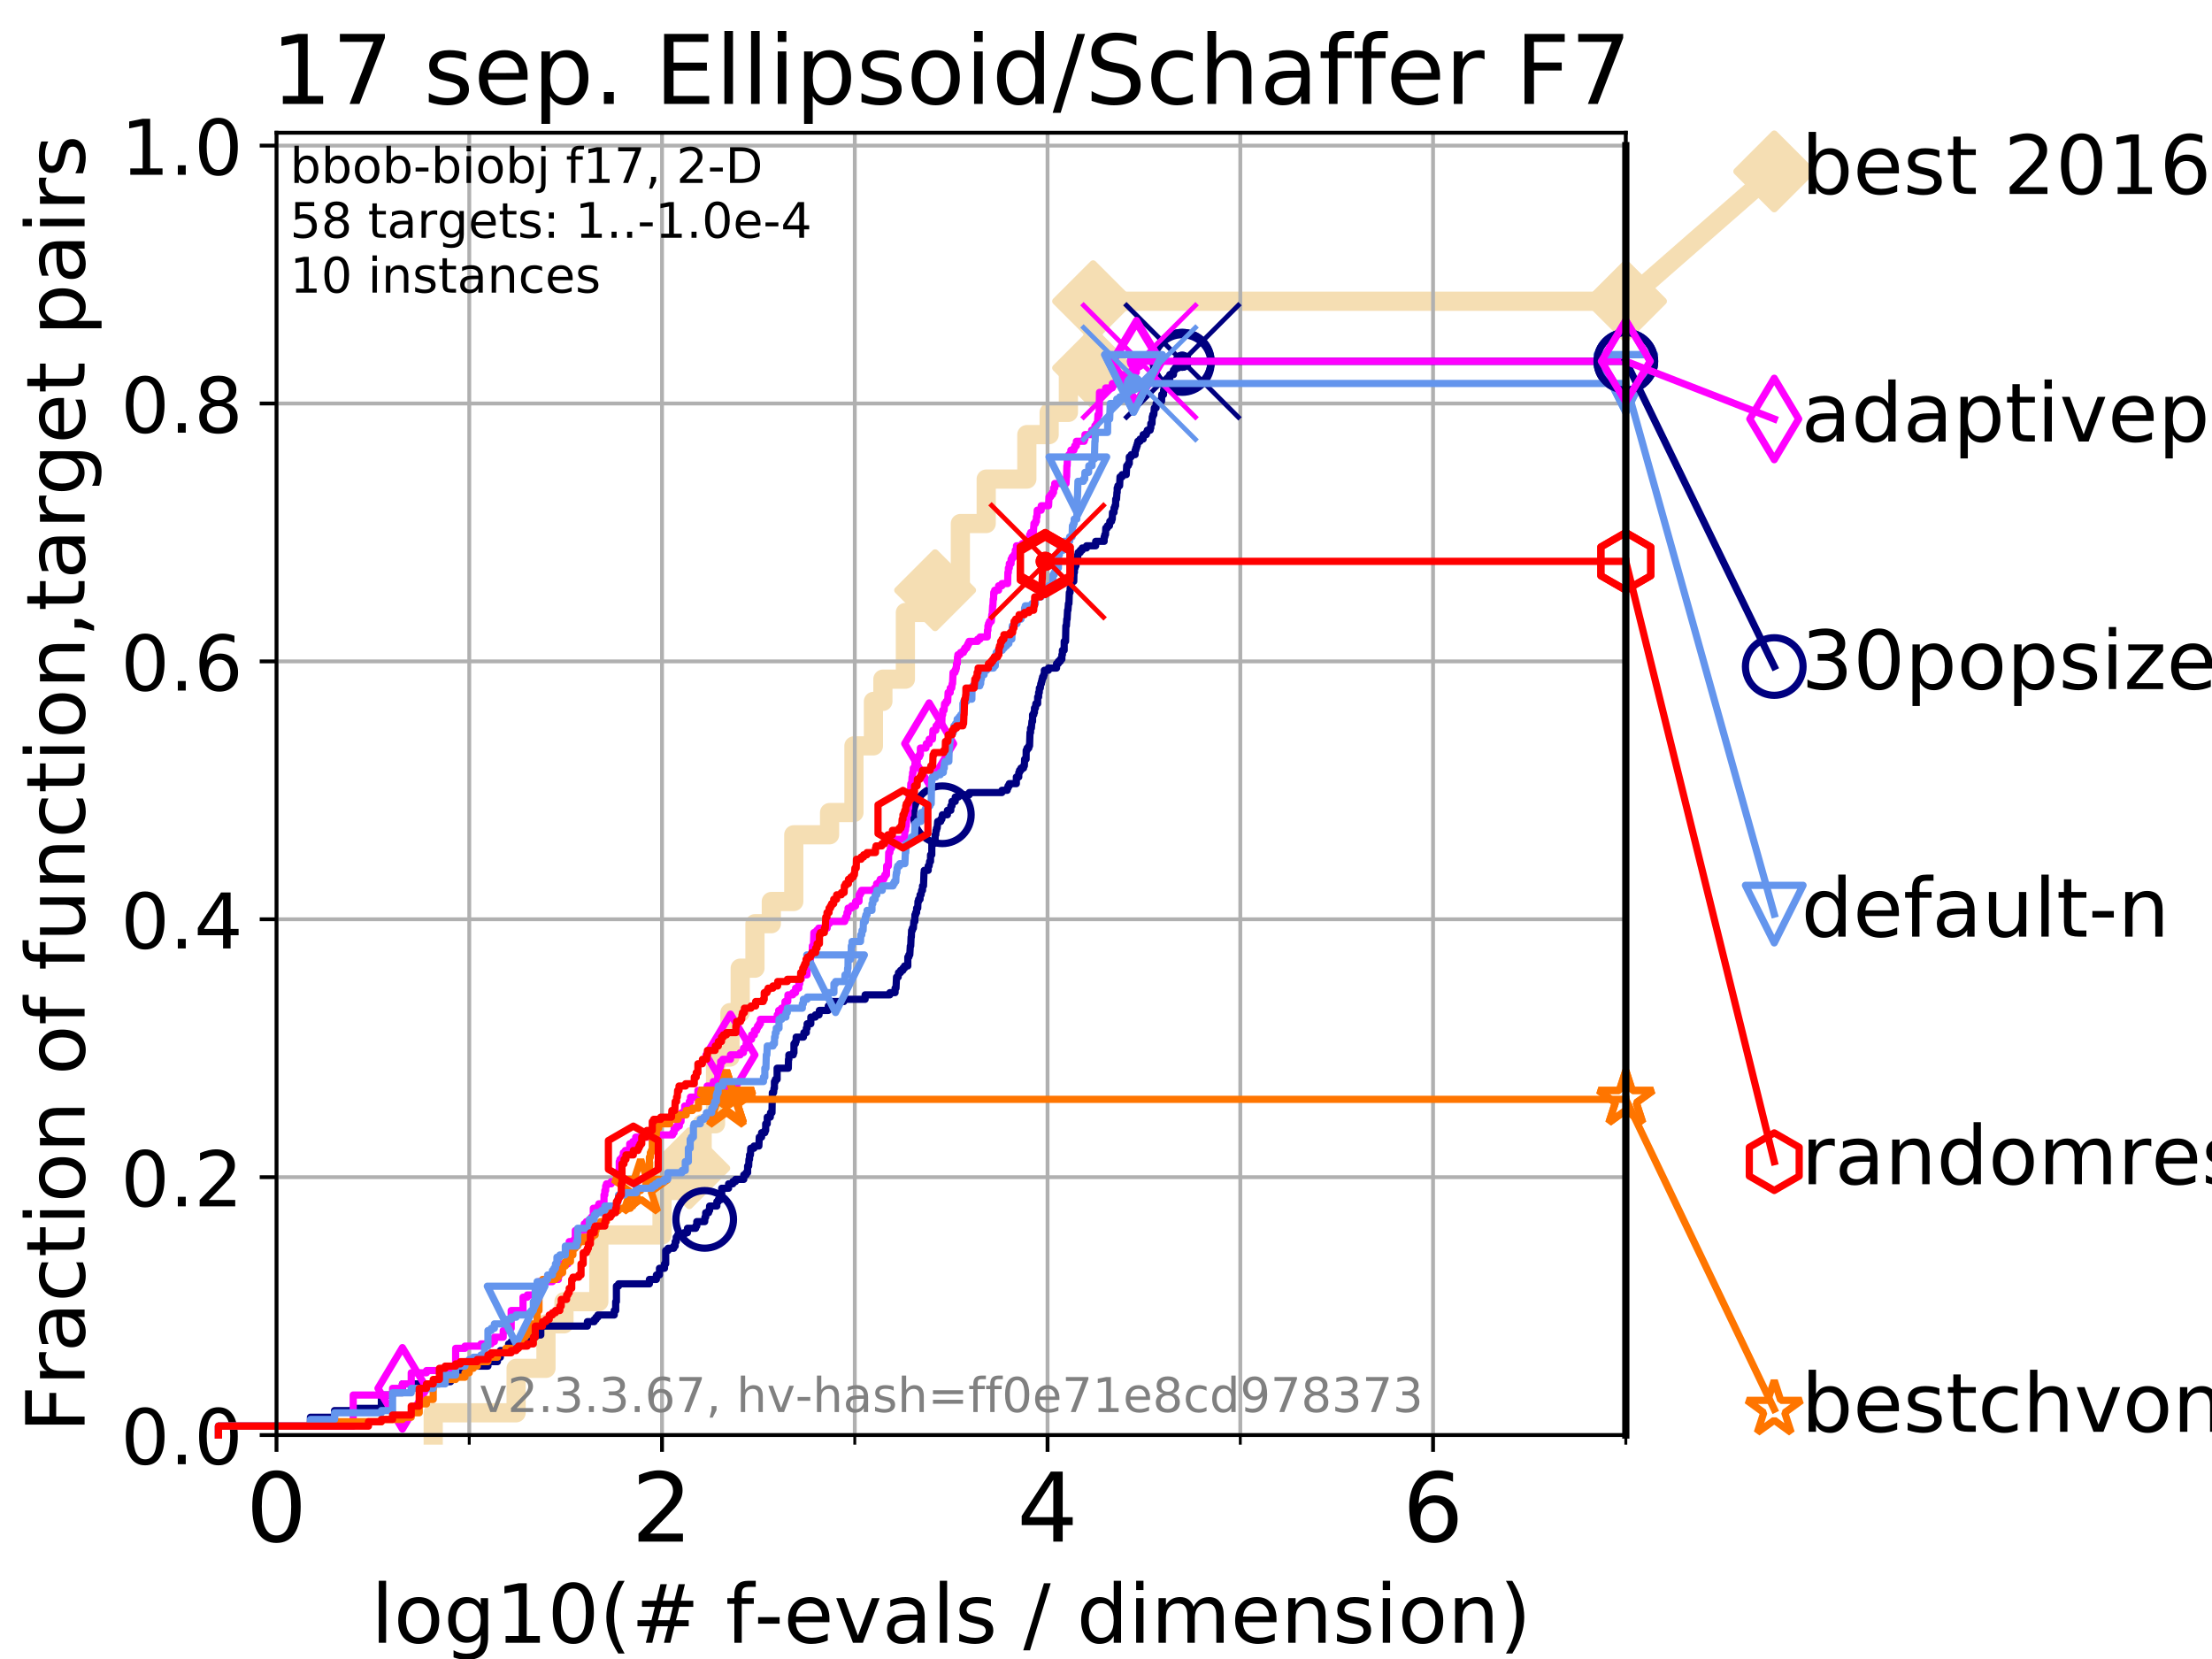 <?xml version="1.0" encoding="utf-8" standalone="no"?>
<!DOCTYPE svg PUBLIC "-//W3C//DTD SVG 1.1//EN"
  "http://www.w3.org/Graphics/SVG/1.1/DTD/svg11.dtd">
<!-- Created with matplotlib (https://matplotlib.org/) -->
<svg height="345.6pt" version="1.1" viewBox="0 0 460.8 345.6" width="460.8pt" xmlns="http://www.w3.org/2000/svg" xmlns:xlink="http://www.w3.org/1999/xlink">
 <defs>
  <style type="text/css">
*{stroke-linecap:butt;stroke-linejoin:round;}
  </style>
 </defs>
 <g id="figure_1">
  <g id="patch_1">
   <path d="M 0 345.6 
L 460.8 345.6 
L 460.8 0 
L 0 0 
z
" style="fill:#ffffff;"/>
  </g>
  <g id="axes_1">
   <g id="patch_2">
    <path d="M 57.6 298.944 
L 338.688 298.944 
L 338.688 27.648 
L 57.6 27.648 
z
" style="fill:#ffffff;"/>
   </g>
   <g id="line2d_1">
    <path d="M 90.243 298.944 
L 90.243 294.313 
L 107.515 294.313 
L 107.515 285.05 
L 113.735 285.05 
L 113.735 275.788 
L 117.486 275.788 
L 117.486 271.157 
L 124.744 271.157 
L 124.744 257.263 
L 137.911 257.263 
L 137.911 248.001 
L 143.591 248.001 
L 143.591 243.37 
L 146.27 243.37 
L 146.27 234.107 
L 149.058 234.107 
L 149.058 220.214 
L 152.053 220.214 
L 152.053 210.951 
L 154.201 210.951 
L 154.201 201.689 
L 157.272 201.689 
L 157.272 192.426 
L 160.68 192.426 
L 160.68 187.795 
L 165.357 187.795 
L 165.357 173.901 
L 172.815 173.901 
L 172.815 169.27 
L 177.891 169.27 
L 177.891 155.377 
L 181.951 155.377 
L 181.951 146.114 
L 183.922 146.114 
L 183.922 141.483 
L 188.61 141.483 
L 188.61 127.589 
L 194.803 127.589 
L 194.803 122.958 
L 200.06 122.958 
L 200.06 109.065 
L 205.444 109.065 
L 205.444 99.802 
L 213.908 99.802 
L 213.908 90.54 
L 218.56 90.54 
L 218.56 85.909 
L 222.566 85.909 
L 222.566 76.646 
L 227.714 76.646 
L 227.714 62.753 
L 338.688 62.753 
" style="fill:none;stroke:#f5deb3;stroke-linecap:square;stroke-width:4;"/>
   </g>
   <g id="line2d_2">
    <defs>
     <path d="M 0 7.778 
L 7.778 0 
L 0 -7.778 
L -7.778 0 
z
" id="m395439cb45" style="stroke:#f5deb3;stroke-linejoin:miter;stroke-width:1.5;"/>
    </defs>
    <g>
     <use style="fill:#f5deb3;stroke:#f5deb3;stroke-linejoin:miter;stroke-width:1.5;" x="143.591" xlink:href="#m395439cb45" y="243.37"/>
     <use style="fill:#f5deb3;stroke:#f5deb3;stroke-linejoin:miter;stroke-width:1.5;" x="194.803" xlink:href="#m395439cb45" y="122.958"/>
     <use style="fill:#f5deb3;stroke:#f5deb3;stroke-linejoin:miter;stroke-width:1.5;" x="227.714" xlink:href="#m395439cb45" y="76.646"/>
     <use style="fill:#f5deb3;stroke:#f5deb3;stroke-linejoin:miter;stroke-width:1.5;" x="227.714" xlink:href="#m395439cb45" y="62.753"/>
     <use style="fill:#f5deb3;stroke:#f5deb3;stroke-linejoin:miter;stroke-width:1.5;" x="338.688" xlink:href="#m395439cb45" y="62.753"/>
    </g>
   </g>
   <g id="line2d_3">
    <path style="fill:none;stroke:#f5deb3;stroke-linecap:square;stroke-width:4;"/>
    <g/>
   </g>
   <g id="line2d_4">
    <path d="M 338.688 62.753 
L 369.608 35.706 
" style="fill:none;stroke:#f5deb3;stroke-linecap:square;stroke-width:4;"/>
    <g>
     <use style="fill:#f5deb3;stroke:#f5deb3;stroke-linejoin:miter;stroke-width:1.5;" x="338.688" xlink:href="#m395439cb45" y="62.753"/>
     <use style="fill:#f5deb3;stroke:#f5deb3;stroke-linejoin:miter;stroke-width:1.5;" x="369.608" xlink:href="#m395439cb45" y="35.706"/>
    </g>
   </g>
   <g id="matplotlib.axis_1">
    <g id="xtick_1">
     <g id="line2d_5">
      <path clip-path="url(#pea662b6ea2)" d="M 57.6 298.944 
L 57.6 27.648 
" style="fill:none;stroke:#b0b0b0;stroke-linecap:square;stroke-width:0.8;"/>
     </g>
     <g id="line2d_6">
      <defs>
       <path d="M 0 0 
L 0 3.5 
" id="m3c75294c88" style="stroke:#000000;stroke-width:0.8;"/>
      </defs>
      <g>
       <use style="stroke:#000000;stroke-width:0.8;" x="57.6" xlink:href="#m3c75294c88" y="298.944"/>
      </g>
     </g>
     <g id="text_1">
      <!-- 0 -->
      <defs>
       <path d="M 31.781 66.406 
Q 24.172 66.406 20.328 58.906 
Q 16.5 51.422 16.5 36.375 
Q 16.5 21.391 20.328 13.891 
Q 24.172 6.391 31.781 6.391 
Q 39.453 6.391 43.281 13.891 
Q 47.125 21.391 47.125 36.375 
Q 47.125 51.422 43.281 58.906 
Q 39.453 66.406 31.781 66.406 
z
M 31.781 74.219 
Q 44.047 74.219 50.516 64.516 
Q 56.984 54.828 56.984 36.375 
Q 56.984 17.969 50.516 8.266 
Q 44.047 -1.422 31.781 -1.422 
Q 19.531 -1.422 13.062 8.266 
Q 6.594 17.969 6.594 36.375 
Q 6.594 54.828 13.062 64.516 
Q 19.531 74.219 31.781 74.219 
z
" id="DejaVuSans-48"/>
      </defs>
      <g transform="translate(51.237 321.141)scale(0.2 -0.2)">
       <use xlink:href="#DejaVuSans-48"/>
      </g>
     </g>
    </g>
    <g id="xtick_2">
     <g id="line2d_7">
      <path clip-path="url(#pea662b6ea2)" d="M 137.911 298.944 
L 137.911 27.648 
" style="fill:none;stroke:#b0b0b0;stroke-linecap:square;stroke-width:0.8;"/>
     </g>
     <g id="line2d_8">
      <g>
       <use style="stroke:#000000;stroke-width:0.8;" x="137.911" xlink:href="#m3c75294c88" y="298.944"/>
      </g>
     </g>
     <g id="text_2">
      <!-- 2 -->
      <defs>
       <path d="M 19.188 8.297 
L 53.609 8.297 
L 53.609 0 
L 7.328 0 
L 7.328 8.297 
Q 12.938 14.109 22.625 23.891 
Q 32.328 33.688 34.812 36.531 
Q 39.547 41.844 41.422 45.531 
Q 43.312 49.219 43.312 52.781 
Q 43.312 58.594 39.234 62.25 
Q 35.156 65.922 28.609 65.922 
Q 23.969 65.922 18.812 64.312 
Q 13.672 62.703 7.812 59.422 
L 7.812 69.391 
Q 13.766 71.781 18.938 73 
Q 24.125 74.219 28.422 74.219 
Q 39.75 74.219 46.484 68.547 
Q 53.219 62.891 53.219 53.422 
Q 53.219 48.922 51.531 44.891 
Q 49.859 40.875 45.406 35.406 
Q 44.188 33.984 37.641 27.219 
Q 31.109 20.453 19.188 8.297 
z
" id="DejaVuSans-50"/>
      </defs>
      <g transform="translate(131.548 321.141)scale(0.2 -0.2)">
       <use xlink:href="#DejaVuSans-50"/>
      </g>
     </g>
    </g>
    <g id="xtick_3">
     <g id="line2d_9">
      <path clip-path="url(#pea662b6ea2)" d="M 218.222 298.944 
L 218.222 27.648 
" style="fill:none;stroke:#b0b0b0;stroke-linecap:square;stroke-width:0.8;"/>
     </g>
     <g id="line2d_10">
      <g>
       <use style="stroke:#000000;stroke-width:0.8;" x="218.222" xlink:href="#m3c75294c88" y="298.944"/>
      </g>
     </g>
     <g id="text_3">
      <!-- 4 -->
      <defs>
       <path d="M 37.797 64.312 
L 12.891 25.391 
L 37.797 25.391 
z
M 35.203 72.906 
L 47.609 72.906 
L 47.609 25.391 
L 58.016 25.391 
L 58.016 17.188 
L 47.609 17.188 
L 47.609 0 
L 37.797 0 
L 37.797 17.188 
L 4.891 17.188 
L 4.891 26.703 
z
" id="DejaVuSans-52"/>
      </defs>
      <g transform="translate(211.859 321.141)scale(0.2 -0.2)">
       <use xlink:href="#DejaVuSans-52"/>
      </g>
     </g>
    </g>
    <g id="xtick_4">
     <g id="line2d_11">
      <path clip-path="url(#pea662b6ea2)" d="M 298.533 298.944 
L 298.533 27.648 
" style="fill:none;stroke:#b0b0b0;stroke-linecap:square;stroke-width:0.8;"/>
     </g>
     <g id="line2d_12">
      <g>
       <use style="stroke:#000000;stroke-width:0.8;" x="298.533" xlink:href="#m3c75294c88" y="298.944"/>
      </g>
     </g>
     <g id="text_4">
      <!-- 6 -->
      <defs>
       <path d="M 33.016 40.375 
Q 26.375 40.375 22.484 35.828 
Q 18.609 31.297 18.609 23.391 
Q 18.609 15.531 22.484 10.953 
Q 26.375 6.391 33.016 6.391 
Q 39.656 6.391 43.531 10.953 
Q 47.406 15.531 47.406 23.391 
Q 47.406 31.297 43.531 35.828 
Q 39.656 40.375 33.016 40.375 
z
M 52.594 71.297 
L 52.594 62.312 
Q 48.875 64.062 45.094 64.984 
Q 41.312 65.922 37.594 65.922 
Q 27.828 65.922 22.672 59.328 
Q 17.531 52.734 16.797 39.406 
Q 19.672 43.656 24.016 45.922 
Q 28.375 48.188 33.594 48.188 
Q 44.578 48.188 50.953 41.516 
Q 57.328 34.859 57.328 23.391 
Q 57.328 12.156 50.688 5.359 
Q 44.047 -1.422 33.016 -1.422 
Q 20.359 -1.422 13.672 8.266 
Q 6.984 17.969 6.984 36.375 
Q 6.984 53.656 15.188 63.938 
Q 23.391 74.219 37.203 74.219 
Q 40.922 74.219 44.703 73.484 
Q 48.484 72.75 52.594 71.297 
z
" id="DejaVuSans-54"/>
      </defs>
      <g transform="translate(292.17 321.141)scale(0.2 -0.2)">
       <use xlink:href="#DejaVuSans-54"/>
      </g>
     </g>
    </g>
    <g id="xtick_5">
     <g id="line2d_13">
      <path clip-path="url(#pea662b6ea2)" d="M 97.755 298.944 
L 97.755 27.648 
" style="fill:none;stroke:#b0b0b0;stroke-linecap:square;stroke-width:0.8;"/>
     </g>
     <g id="line2d_14">
      <defs>
       <path d="M 0 0 
L 0 2 
" id="m557b167e25" style="stroke:#000000;stroke-width:0.6;"/>
      </defs>
      <g>
       <use style="stroke:#000000;stroke-width:0.6;" x="97.755" xlink:href="#m557b167e25" y="298.944"/>
      </g>
     </g>
    </g>
    <g id="xtick_6">
     <g id="line2d_15">
      <path clip-path="url(#pea662b6ea2)" d="M 178.066 298.944 
L 178.066 27.648 
" style="fill:none;stroke:#b0b0b0;stroke-linecap:square;stroke-width:0.8;"/>
     </g>
     <g id="line2d_16">
      <g>
       <use style="stroke:#000000;stroke-width:0.6;" x="178.066" xlink:href="#m557b167e25" y="298.944"/>
      </g>
     </g>
    </g>
    <g id="xtick_7">
     <g id="line2d_17">
      <path clip-path="url(#pea662b6ea2)" d="M 258.377 298.944 
L 258.377 27.648 
" style="fill:none;stroke:#b0b0b0;stroke-linecap:square;stroke-width:0.8;"/>
     </g>
     <g id="line2d_18">
      <g>
       <use style="stroke:#000000;stroke-width:0.6;" x="258.377" xlink:href="#m557b167e25" y="298.944"/>
      </g>
     </g>
    </g>
    <g id="xtick_8">
     <g id="line2d_19">
      <path clip-path="url(#pea662b6ea2)" d="M 338.688 298.944 
L 338.688 27.648 
" style="fill:none;stroke:#b0b0b0;stroke-linecap:square;stroke-width:0.8;"/>
     </g>
     <g id="line2d_20">
      <g>
       <use style="stroke:#000000;stroke-width:0.6;" x="338.688" xlink:href="#m557b167e25" y="298.944"/>
      </g>
     </g>
    </g>
    <g id="text_5">
     <!-- log10(# f-evals / dimension) -->
     <defs>
      <path d="M 9.422 75.984 
L 18.406 75.984 
L 18.406 0 
L 9.422 0 
z
" id="DejaVuSans-108"/>
      <path d="M 30.609 48.391 
Q 23.391 48.391 19.188 42.75 
Q 14.984 37.109 14.984 27.297 
Q 14.984 17.484 19.156 11.844 
Q 23.344 6.203 30.609 6.203 
Q 37.797 6.203 41.984 11.859 
Q 46.188 17.531 46.188 27.297 
Q 46.188 37.016 41.984 42.703 
Q 37.797 48.391 30.609 48.391 
z
M 30.609 56 
Q 42.328 56 49.016 48.375 
Q 55.719 40.766 55.719 27.297 
Q 55.719 13.875 49.016 6.219 
Q 42.328 -1.422 30.609 -1.422 
Q 18.844 -1.422 12.172 6.219 
Q 5.516 13.875 5.516 27.297 
Q 5.516 40.766 12.172 48.375 
Q 18.844 56 30.609 56 
z
" id="DejaVuSans-111"/>
      <path d="M 45.406 27.984 
Q 45.406 37.75 41.375 43.109 
Q 37.359 48.484 30.078 48.484 
Q 22.859 48.484 18.828 43.109 
Q 14.797 37.75 14.797 27.984 
Q 14.797 18.266 18.828 12.891 
Q 22.859 7.516 30.078 7.516 
Q 37.359 7.516 41.375 12.891 
Q 45.406 18.266 45.406 27.984 
z
M 54.391 6.781 
Q 54.391 -7.172 48.188 -13.984 
Q 42 -20.797 29.203 -20.797 
Q 24.469 -20.797 20.266 -20.094 
Q 16.062 -19.391 12.109 -17.922 
L 12.109 -9.188 
Q 16.062 -11.328 19.922 -12.344 
Q 23.781 -13.375 27.781 -13.375 
Q 36.625 -13.375 41.016 -8.766 
Q 45.406 -4.156 45.406 5.172 
L 45.406 9.625 
Q 42.625 4.781 38.281 2.391 
Q 33.938 0 27.875 0 
Q 17.828 0 11.672 7.656 
Q 5.516 15.328 5.516 27.984 
Q 5.516 40.672 11.672 48.328 
Q 17.828 56 27.875 56 
Q 33.938 56 38.281 53.609 
Q 42.625 51.219 45.406 46.391 
L 45.406 54.688 
L 54.391 54.688 
z
" id="DejaVuSans-103"/>
      <path d="M 12.406 8.297 
L 28.516 8.297 
L 28.516 63.922 
L 10.984 60.406 
L 10.984 69.391 
L 28.422 72.906 
L 38.281 72.906 
L 38.281 8.297 
L 54.391 8.297 
L 54.391 0 
L 12.406 0 
z
" id="DejaVuSans-49"/>
      <path d="M 31 75.875 
Q 24.469 64.656 21.281 53.656 
Q 18.109 42.672 18.109 31.391 
Q 18.109 20.125 21.312 9.062 
Q 24.516 -2 31 -13.188 
L 23.188 -13.188 
Q 15.875 -1.703 12.234 9.375 
Q 8.594 20.453 8.594 31.391 
Q 8.594 42.281 12.203 53.312 
Q 15.828 64.359 23.188 75.875 
z
" id="DejaVuSans-40"/>
      <path d="M 51.125 44 
L 36.922 44 
L 32.812 27.688 
L 47.125 27.688 
z
M 43.797 71.781 
L 38.719 51.516 
L 52.984 51.516 
L 58.109 71.781 
L 65.922 71.781 
L 60.891 51.516 
L 76.125 51.516 
L 76.125 44 
L 58.984 44 
L 54.984 27.688 
L 70.516 27.688 
L 70.516 20.219 
L 53.078 20.219 
L 48 0 
L 40.188 0 
L 45.219 20.219 
L 30.906 20.219 
L 25.875 0 
L 18.016 0 
L 23.094 20.219 
L 7.719 20.219 
L 7.719 27.688 
L 24.906 27.688 
L 29 44 
L 13.281 44 
L 13.281 51.516 
L 30.906 51.516 
L 35.891 71.781 
z
" id="DejaVuSans-35"/>
      <path id="DejaVuSans-32"/>
      <path d="M 37.109 75.984 
L 37.109 68.5 
L 28.516 68.5 
Q 23.688 68.5 21.797 66.547 
Q 19.922 64.594 19.922 59.516 
L 19.922 54.688 
L 34.719 54.688 
L 34.719 47.703 
L 19.922 47.703 
L 19.922 0 
L 10.891 0 
L 10.891 47.703 
L 2.297 47.703 
L 2.297 54.688 
L 10.891 54.688 
L 10.891 58.5 
Q 10.891 67.625 15.141 71.797 
Q 19.391 75.984 28.609 75.984 
z
" id="DejaVuSans-102"/>
      <path d="M 4.891 31.391 
L 31.203 31.391 
L 31.203 23.391 
L 4.891 23.391 
z
" id="DejaVuSans-45"/>
      <path d="M 56.203 29.594 
L 56.203 25.203 
L 14.891 25.203 
Q 15.484 15.922 20.484 11.062 
Q 25.484 6.203 34.422 6.203 
Q 39.594 6.203 44.453 7.469 
Q 49.312 8.734 54.109 11.281 
L 54.109 2.781 
Q 49.266 0.734 44.188 -0.344 
Q 39.109 -1.422 33.891 -1.422 
Q 20.797 -1.422 13.156 6.188 
Q 5.516 13.812 5.516 26.812 
Q 5.516 40.234 12.766 48.109 
Q 20.016 56 32.328 56 
Q 43.359 56 49.781 48.891 
Q 56.203 41.797 56.203 29.594 
z
M 47.219 32.234 
Q 47.125 39.594 43.094 43.984 
Q 39.062 48.391 32.422 48.391 
Q 24.906 48.391 20.391 44.141 
Q 15.875 39.891 15.188 32.172 
z
" id="DejaVuSans-101"/>
      <path d="M 2.984 54.688 
L 12.5 54.688 
L 29.594 8.797 
L 46.688 54.688 
L 56.203 54.688 
L 35.688 0 
L 23.484 0 
z
" id="DejaVuSans-118"/>
      <path d="M 34.281 27.484 
Q 23.391 27.484 19.188 25 
Q 14.984 22.516 14.984 16.5 
Q 14.984 11.719 18.141 8.906 
Q 21.297 6.109 26.703 6.109 
Q 34.188 6.109 38.703 11.406 
Q 43.219 16.703 43.219 25.484 
L 43.219 27.484 
z
M 52.203 31.203 
L 52.203 0 
L 43.219 0 
L 43.219 8.297 
Q 40.141 3.328 35.547 0.953 
Q 30.953 -1.422 24.312 -1.422 
Q 15.922 -1.422 10.953 3.297 
Q 6 8.016 6 15.922 
Q 6 25.141 12.172 29.828 
Q 18.359 34.516 30.609 34.516 
L 43.219 34.516 
L 43.219 35.406 
Q 43.219 41.609 39.141 45 
Q 35.062 48.391 27.688 48.391 
Q 23 48.391 18.547 47.266 
Q 14.109 46.141 10.016 43.891 
L 10.016 52.203 
Q 14.938 54.109 19.578 55.047 
Q 24.219 56 28.609 56 
Q 40.484 56 46.344 49.844 
Q 52.203 43.703 52.203 31.203 
z
" id="DejaVuSans-97"/>
      <path d="M 44.281 53.078 
L 44.281 44.578 
Q 40.484 46.531 36.375 47.5 
Q 32.281 48.484 27.875 48.484 
Q 21.188 48.484 17.844 46.438 
Q 14.5 44.391 14.5 40.281 
Q 14.5 37.156 16.891 35.375 
Q 19.281 33.594 26.516 31.984 
L 29.594 31.297 
Q 39.156 29.25 43.188 25.516 
Q 47.219 21.781 47.219 15.094 
Q 47.219 7.469 41.188 3.016 
Q 35.156 -1.422 24.609 -1.422 
Q 20.219 -1.422 15.453 -0.562 
Q 10.688 0.297 5.422 2 
L 5.422 11.281 
Q 10.406 8.688 15.234 7.391 
Q 20.062 6.109 24.812 6.109 
Q 31.156 6.109 34.562 8.281 
Q 37.984 10.453 37.984 14.406 
Q 37.984 18.062 35.516 20.016 
Q 33.062 21.969 24.703 23.781 
L 21.578 24.516 
Q 13.234 26.266 9.516 29.906 
Q 5.812 33.547 5.812 39.891 
Q 5.812 47.609 11.281 51.797 
Q 16.75 56 26.812 56 
Q 31.781 56 36.172 55.266 
Q 40.578 54.547 44.281 53.078 
z
" id="DejaVuSans-115"/>
      <path d="M 25.391 72.906 
L 33.688 72.906 
L 8.297 -9.281 
L 0 -9.281 
z
" id="DejaVuSans-47"/>
      <path d="M 45.406 46.391 
L 45.406 75.984 
L 54.391 75.984 
L 54.391 0 
L 45.406 0 
L 45.406 8.203 
Q 42.578 3.328 38.25 0.953 
Q 33.938 -1.422 27.875 -1.422 
Q 17.969 -1.422 11.734 6.484 
Q 5.516 14.406 5.516 27.297 
Q 5.516 40.188 11.734 48.094 
Q 17.969 56 27.875 56 
Q 33.938 56 38.25 53.625 
Q 42.578 51.266 45.406 46.391 
z
M 14.797 27.297 
Q 14.797 17.391 18.875 11.75 
Q 22.953 6.109 30.078 6.109 
Q 37.203 6.109 41.297 11.75 
Q 45.406 17.391 45.406 27.297 
Q 45.406 37.203 41.297 42.844 
Q 37.203 48.484 30.078 48.484 
Q 22.953 48.484 18.875 42.844 
Q 14.797 37.203 14.797 27.297 
z
" id="DejaVuSans-100"/>
      <path d="M 9.422 54.688 
L 18.406 54.688 
L 18.406 0 
L 9.422 0 
z
M 9.422 75.984 
L 18.406 75.984 
L 18.406 64.594 
L 9.422 64.594 
z
" id="DejaVuSans-105"/>
      <path d="M 52 44.188 
Q 55.375 50.25 60.062 53.125 
Q 64.75 56 71.094 56 
Q 79.641 56 84.281 50.016 
Q 88.922 44.047 88.922 33.016 
L 88.922 0 
L 79.891 0 
L 79.891 32.719 
Q 79.891 40.578 77.094 44.375 
Q 74.312 48.188 68.609 48.188 
Q 61.625 48.188 57.562 43.547 
Q 53.516 38.922 53.516 30.906 
L 53.516 0 
L 44.484 0 
L 44.484 32.719 
Q 44.484 40.625 41.703 44.406 
Q 38.922 48.188 33.109 48.188 
Q 26.219 48.188 22.156 43.531 
Q 18.109 38.875 18.109 30.906 
L 18.109 0 
L 9.078 0 
L 9.078 54.688 
L 18.109 54.688 
L 18.109 46.188 
Q 21.188 51.219 25.484 53.609 
Q 29.781 56 35.688 56 
Q 41.656 56 45.828 52.969 
Q 50 49.953 52 44.188 
z
" id="DejaVuSans-109"/>
      <path d="M 54.891 33.016 
L 54.891 0 
L 45.906 0 
L 45.906 32.719 
Q 45.906 40.484 42.875 44.328 
Q 39.844 48.188 33.797 48.188 
Q 26.516 48.188 22.312 43.547 
Q 18.109 38.922 18.109 30.906 
L 18.109 0 
L 9.078 0 
L 9.078 54.688 
L 18.109 54.688 
L 18.109 46.188 
Q 21.344 51.125 25.703 53.562 
Q 30.078 56 35.797 56 
Q 45.219 56 50.047 50.172 
Q 54.891 44.344 54.891 33.016 
z
" id="DejaVuSans-110"/>
      <path d="M 8.016 75.875 
L 15.828 75.875 
Q 23.141 64.359 26.781 53.312 
Q 30.422 42.281 30.422 31.391 
Q 30.422 20.453 26.781 9.375 
Q 23.141 -1.703 15.828 -13.188 
L 8.016 -13.188 
Q 14.5 -2 17.703 9.062 
Q 20.906 20.125 20.906 31.391 
Q 20.906 42.672 17.703 53.656 
Q 14.5 64.656 8.016 75.875 
z
" id="DejaVuSans-41"/>
     </defs>
     <g transform="translate(77.303 342.218)scale(0.17 -0.17)">
      <use xlink:href="#DejaVuSans-108"/>
      <use x="27.783" xlink:href="#DejaVuSans-111"/>
      <use x="88.965" xlink:href="#DejaVuSans-103"/>
      <use x="152.441" xlink:href="#DejaVuSans-49"/>
      <use x="216.064" xlink:href="#DejaVuSans-48"/>
      <use x="279.688" xlink:href="#DejaVuSans-40"/>
      <use x="318.701" xlink:href="#DejaVuSans-35"/>
      <use x="402.49" xlink:href="#DejaVuSans-32"/>
      <use x="434.277" xlink:href="#DejaVuSans-102"/>
      <use x="469.404" xlink:href="#DejaVuSans-45"/>
      <use x="505.488" xlink:href="#DejaVuSans-101"/>
      <use x="567.012" xlink:href="#DejaVuSans-118"/>
      <use x="626.191" xlink:href="#DejaVuSans-97"/>
      <use x="687.471" xlink:href="#DejaVuSans-108"/>
      <use x="715.254" xlink:href="#DejaVuSans-115"/>
      <use x="767.354" xlink:href="#DejaVuSans-32"/>
      <use x="799.141" xlink:href="#DejaVuSans-47"/>
      <use x="832.832" xlink:href="#DejaVuSans-32"/>
      <use x="864.619" xlink:href="#DejaVuSans-100"/>
      <use x="928.096" xlink:href="#DejaVuSans-105"/>
      <use x="955.879" xlink:href="#DejaVuSans-109"/>
      <use x="1053.291" xlink:href="#DejaVuSans-101"/>
      <use x="1114.814" xlink:href="#DejaVuSans-110"/>
      <use x="1178.193" xlink:href="#DejaVuSans-115"/>
      <use x="1230.293" xlink:href="#DejaVuSans-105"/>
      <use x="1258.076" xlink:href="#DejaVuSans-111"/>
      <use x="1319.258" xlink:href="#DejaVuSans-110"/>
      <use x="1382.637" xlink:href="#DejaVuSans-41"/>
     </g>
    </g>
   </g>
   <g id="matplotlib.axis_2">
    <g id="ytick_1">
     <g id="line2d_21">
      <path clip-path="url(#pea662b6ea2)" d="M 57.6 298.944 
L 338.688 298.944 
" style="fill:none;stroke:#b0b0b0;stroke-linecap:square;stroke-width:0.8;"/>
     </g>
     <g id="line2d_22">
      <defs>
       <path d="M 0 0 
L -3.5 0 
" id="mb5326b3698" style="stroke:#000000;stroke-width:0.8;"/>
      </defs>
      <g>
       <use style="stroke:#000000;stroke-width:0.8;" x="57.6" xlink:href="#mb5326b3698" y="298.944"/>
      </g>
     </g>
     <g id="text_6">
      <!-- 0.0 -->
      <defs>
       <path d="M 10.688 12.406 
L 21 12.406 
L 21 0 
L 10.688 0 
z
" id="DejaVuSans-46"/>
      </defs>
      <g transform="translate(25.155 305.023)scale(0.16 -0.16)">
       <use xlink:href="#DejaVuSans-48"/>
       <use x="63.623" xlink:href="#DejaVuSans-46"/>
       <use x="95.41" xlink:href="#DejaVuSans-48"/>
      </g>
     </g>
    </g>
    <g id="ytick_2">
     <g id="line2d_23">
      <path clip-path="url(#pea662b6ea2)" d="M 57.6 245.222 
L 338.688 245.222 
" style="fill:none;stroke:#b0b0b0;stroke-linecap:square;stroke-width:0.8;"/>
     </g>
     <g id="line2d_24">
      <g>
       <use style="stroke:#000000;stroke-width:0.8;" x="57.6" xlink:href="#mb5326b3698" y="245.222"/>
      </g>
     </g>
     <g id="text_7">
      <!-- 0.2 -->
      <g transform="translate(25.155 251.301)scale(0.16 -0.16)">
       <use xlink:href="#DejaVuSans-48"/>
       <use x="63.623" xlink:href="#DejaVuSans-46"/>
       <use x="95.41" xlink:href="#DejaVuSans-50"/>
      </g>
     </g>
    </g>
    <g id="ytick_3">
     <g id="line2d_25">
      <path clip-path="url(#pea662b6ea2)" d="M 57.6 191.5 
L 338.688 191.5 
" style="fill:none;stroke:#b0b0b0;stroke-linecap:square;stroke-width:0.8;"/>
     </g>
     <g id="line2d_26">
      <g>
       <use style="stroke:#000000;stroke-width:0.8;" x="57.6" xlink:href="#mb5326b3698" y="191.5"/>
      </g>
     </g>
     <g id="text_8">
      <!-- 0.4 -->
      <g transform="translate(25.155 197.579)scale(0.16 -0.16)">
       <use xlink:href="#DejaVuSans-48"/>
       <use x="63.623" xlink:href="#DejaVuSans-46"/>
       <use x="95.41" xlink:href="#DejaVuSans-52"/>
      </g>
     </g>
    </g>
    <g id="ytick_4">
     <g id="line2d_27">
      <path clip-path="url(#pea662b6ea2)" d="M 57.6 137.778 
L 338.688 137.778 
" style="fill:none;stroke:#b0b0b0;stroke-linecap:square;stroke-width:0.8;"/>
     </g>
     <g id="line2d_28">
      <g>
       <use style="stroke:#000000;stroke-width:0.8;" x="57.6" xlink:href="#mb5326b3698" y="137.778"/>
      </g>
     </g>
     <g id="text_9">
      <!-- 0.6 -->
      <g transform="translate(25.155 143.857)scale(0.16 -0.16)">
       <use xlink:href="#DejaVuSans-48"/>
       <use x="63.623" xlink:href="#DejaVuSans-46"/>
       <use x="95.41" xlink:href="#DejaVuSans-54"/>
      </g>
     </g>
    </g>
    <g id="ytick_5">
     <g id="line2d_29">
      <path clip-path="url(#pea662b6ea2)" d="M 57.6 84.056 
L 338.688 84.056 
" style="fill:none;stroke:#b0b0b0;stroke-linecap:square;stroke-width:0.8;"/>
     </g>
     <g id="line2d_30">
      <g>
       <use style="stroke:#000000;stroke-width:0.8;" x="57.6" xlink:href="#mb5326b3698" y="84.056"/>
      </g>
     </g>
     <g id="text_10">
      <!-- 0.8 -->
      <defs>
       <path d="M 31.781 34.625 
Q 24.75 34.625 20.719 30.859 
Q 16.703 27.094 16.703 20.516 
Q 16.703 13.922 20.719 10.156 
Q 24.75 6.391 31.781 6.391 
Q 38.812 6.391 42.859 10.172 
Q 46.922 13.969 46.922 20.516 
Q 46.922 27.094 42.891 30.859 
Q 38.875 34.625 31.781 34.625 
z
M 21.922 38.812 
Q 15.578 40.375 12.031 44.719 
Q 8.5 49.078 8.5 55.328 
Q 8.5 64.062 14.719 69.141 
Q 20.953 74.219 31.781 74.219 
Q 42.672 74.219 48.875 69.141 
Q 55.078 64.062 55.078 55.328 
Q 55.078 49.078 51.531 44.719 
Q 48 40.375 41.703 38.812 
Q 48.828 37.156 52.797 32.312 
Q 56.781 27.484 56.781 20.516 
Q 56.781 9.906 50.312 4.234 
Q 43.844 -1.422 31.781 -1.422 
Q 19.734 -1.422 13.25 4.234 
Q 6.781 9.906 6.781 20.516 
Q 6.781 27.484 10.781 32.312 
Q 14.797 37.156 21.922 38.812 
z
M 18.312 54.391 
Q 18.312 48.734 21.844 45.562 
Q 25.391 42.391 31.781 42.391 
Q 38.141 42.391 41.719 45.562 
Q 45.312 48.734 45.312 54.391 
Q 45.312 60.062 41.719 63.234 
Q 38.141 66.406 31.781 66.406 
Q 25.391 66.406 21.844 63.234 
Q 18.312 60.062 18.312 54.391 
z
" id="DejaVuSans-56"/>
      </defs>
      <g transform="translate(25.155 90.135)scale(0.16 -0.16)">
       <use xlink:href="#DejaVuSans-48"/>
       <use x="63.623" xlink:href="#DejaVuSans-46"/>
       <use x="95.41" xlink:href="#DejaVuSans-56"/>
      </g>
     </g>
    </g>
    <g id="ytick_6">
     <g id="line2d_31">
      <path clip-path="url(#pea662b6ea2)" d="M 57.6 30.334 
L 338.688 30.334 
" style="fill:none;stroke:#b0b0b0;stroke-linecap:square;stroke-width:0.8;"/>
     </g>
     <g id="line2d_32">
      <g>
       <use style="stroke:#000000;stroke-width:0.8;" x="57.6" xlink:href="#mb5326b3698" y="30.334"/>
      </g>
     </g>
     <g id="text_11">
      <!-- 1.0 -->
      <g transform="translate(25.155 36.413)scale(0.16 -0.16)">
       <use xlink:href="#DejaVuSans-49"/>
       <use x="63.623" xlink:href="#DejaVuSans-46"/>
       <use x="95.41" xlink:href="#DejaVuSans-48"/>
      </g>
     </g>
    </g>
    <g id="text_12">
     <!-- Fraction of function,target pairs -->
     <defs>
      <path d="M 9.812 72.906 
L 51.703 72.906 
L 51.703 64.594 
L 19.672 64.594 
L 19.672 43.109 
L 48.578 43.109 
L 48.578 34.812 
L 19.672 34.812 
L 19.672 0 
L 9.812 0 
z
" id="DejaVuSans-70"/>
      <path d="M 41.109 46.297 
Q 39.594 47.172 37.812 47.578 
Q 36.031 48 33.891 48 
Q 26.266 48 22.188 43.047 
Q 18.109 38.094 18.109 28.812 
L 18.109 0 
L 9.078 0 
L 9.078 54.688 
L 18.109 54.688 
L 18.109 46.188 
Q 20.953 51.172 25.484 53.578 
Q 30.031 56 36.531 56 
Q 37.453 56 38.578 55.875 
Q 39.703 55.766 41.062 55.516 
z
" id="DejaVuSans-114"/>
      <path d="M 48.781 52.594 
L 48.781 44.188 
Q 44.969 46.297 41.141 47.344 
Q 37.312 48.391 33.406 48.391 
Q 24.656 48.391 19.812 42.844 
Q 14.984 37.312 14.984 27.297 
Q 14.984 17.281 19.812 11.734 
Q 24.656 6.203 33.406 6.203 
Q 37.312 6.203 41.141 7.25 
Q 44.969 8.297 48.781 10.406 
L 48.781 2.094 
Q 45.016 0.344 40.984 -0.531 
Q 36.969 -1.422 32.422 -1.422 
Q 20.062 -1.422 12.781 6.344 
Q 5.516 14.109 5.516 27.297 
Q 5.516 40.672 12.859 48.328 
Q 20.219 56 33.016 56 
Q 37.156 56 41.109 55.141 
Q 45.062 54.297 48.781 52.594 
z
" id="DejaVuSans-99"/>
      <path d="M 18.312 70.219 
L 18.312 54.688 
L 36.812 54.688 
L 36.812 47.703 
L 18.312 47.703 
L 18.312 18.016 
Q 18.312 11.328 20.141 9.422 
Q 21.969 7.516 27.594 7.516 
L 36.812 7.516 
L 36.812 0 
L 27.594 0 
Q 17.188 0 13.234 3.875 
Q 9.281 7.766 9.281 18.016 
L 9.281 47.703 
L 2.688 47.703 
L 2.688 54.688 
L 9.281 54.688 
L 9.281 70.219 
z
" id="DejaVuSans-116"/>
      <path d="M 8.5 21.578 
L 8.5 54.688 
L 17.484 54.688 
L 17.484 21.922 
Q 17.484 14.156 20.5 10.266 
Q 23.531 6.391 29.594 6.391 
Q 36.859 6.391 41.078 11.031 
Q 45.312 15.672 45.312 23.688 
L 45.312 54.688 
L 54.297 54.688 
L 54.297 0 
L 45.312 0 
L 45.312 8.406 
Q 42.047 3.422 37.719 1 
Q 33.406 -1.422 27.688 -1.422 
Q 18.266 -1.422 13.375 4.438 
Q 8.5 10.297 8.5 21.578 
z
M 31.109 56 
z
" id="DejaVuSans-117"/>
      <path d="M 11.719 12.406 
L 22.016 12.406 
L 22.016 4 
L 14.016 -11.625 
L 7.719 -11.625 
L 11.719 4 
z
" id="DejaVuSans-44"/>
      <path d="M 18.109 8.203 
L 18.109 -20.797 
L 9.078 -20.797 
L 9.078 54.688 
L 18.109 54.688 
L 18.109 46.391 
Q 20.953 51.266 25.266 53.625 
Q 29.594 56 35.594 56 
Q 45.562 56 51.781 48.094 
Q 58.016 40.188 58.016 27.297 
Q 58.016 14.406 51.781 6.484 
Q 45.562 -1.422 35.594 -1.422 
Q 29.594 -1.422 25.266 0.953 
Q 20.953 3.328 18.109 8.203 
z
M 48.688 27.297 
Q 48.688 37.203 44.609 42.844 
Q 40.531 48.484 33.406 48.484 
Q 26.266 48.484 22.188 42.844 
Q 18.109 37.203 18.109 27.297 
Q 18.109 17.391 22.188 11.75 
Q 26.266 6.109 33.406 6.109 
Q 40.531 6.109 44.609 11.75 
Q 48.688 17.391 48.688 27.297 
z
" id="DejaVuSans-112"/>
     </defs>
     <g transform="translate(17.62 298.435)rotate(-90)scale(0.17 -0.17)">
      <use xlink:href="#DejaVuSans-70"/>
      <use x="57.41" xlink:href="#DejaVuSans-114"/>
      <use x="98.523" xlink:href="#DejaVuSans-97"/>
      <use x="159.803" xlink:href="#DejaVuSans-99"/>
      <use x="214.783" xlink:href="#DejaVuSans-116"/>
      <use x="253.992" xlink:href="#DejaVuSans-105"/>
      <use x="281.775" xlink:href="#DejaVuSans-111"/>
      <use x="342.957" xlink:href="#DejaVuSans-110"/>
      <use x="406.336" xlink:href="#DejaVuSans-32"/>
      <use x="438.123" xlink:href="#DejaVuSans-111"/>
      <use x="499.305" xlink:href="#DejaVuSans-102"/>
      <use x="534.51" xlink:href="#DejaVuSans-32"/>
      <use x="566.297" xlink:href="#DejaVuSans-102"/>
      <use x="601.502" xlink:href="#DejaVuSans-117"/>
      <use x="664.881" xlink:href="#DejaVuSans-110"/>
      <use x="728.26" xlink:href="#DejaVuSans-99"/>
      <use x="783.24" xlink:href="#DejaVuSans-116"/>
      <use x="822.449" xlink:href="#DejaVuSans-105"/>
      <use x="850.232" xlink:href="#DejaVuSans-111"/>
      <use x="911.414" xlink:href="#DejaVuSans-110"/>
      <use x="974.793" xlink:href="#DejaVuSans-44"/>
      <use x="1006.58" xlink:href="#DejaVuSans-116"/>
      <use x="1045.789" xlink:href="#DejaVuSans-97"/>
      <use x="1107.068" xlink:href="#DejaVuSans-114"/>
      <use x="1148.166" xlink:href="#DejaVuSans-103"/>
      <use x="1211.643" xlink:href="#DejaVuSans-101"/>
      <use x="1273.166" xlink:href="#DejaVuSans-116"/>
      <use x="1312.375" xlink:href="#DejaVuSans-32"/>
      <use x="1344.162" xlink:href="#DejaVuSans-112"/>
      <use x="1407.639" xlink:href="#DejaVuSans-97"/>
      <use x="1468.918" xlink:href="#DejaVuSans-105"/>
      <use x="1496.701" xlink:href="#DejaVuSans-114"/>
      <use x="1537.814" xlink:href="#DejaVuSans-115"/>
     </g>
    </g>
   </g>
   <g id="line2d_33">
    <defs>
     <path d="M 0 1.5 
C 0.398 1.5 0.779 1.342 1.061 1.061 
C 1.342 0.779 1.5 0.398 1.5 0 
C 1.5 -0.398 1.342 -0.779 1.061 -1.061 
C 0.779 -1.342 0.398 -1.5 0 -1.5 
C -0.398 -1.5 -0.779 -1.342 -1.061 -1.061 
C -1.342 -0.779 -1.5 -0.398 -1.5 0 
C -1.5 0.398 -1.342 0.779 -1.061 1.061 
C -0.779 1.342 -0.398 1.5 0 1.5 
z
" id="m38283c4a17" style="stroke:#f5deb3;"/>
    </defs>
    <g>
     <use style="fill:#f5deb3;stroke:#f5deb3;" x="227.714" xlink:href="#m38283c4a17" y="62.753"/>
     <use style="fill:#f5deb3;stroke:#f5deb3;" x="227.714" xlink:href="#m38283c4a17" y="62.753"/>
    </g>
   </g>
   <g id="line2d_34">
    <defs>
     <path d="M 0 1.5 
C 0.398 1.5 0.779 1.342 1.061 1.061 
C 1.342 0.779 1.5 0.398 1.5 0 
C 1.5 -0.398 1.342 -0.779 1.061 -1.061 
C 0.779 -1.342 0.398 -1.5 0 -1.5 
C -0.398 -1.5 -0.779 -1.342 -1.061 -1.061 
C -1.342 -0.779 -1.5 -0.398 -1.5 0 
C -1.5 0.398 -1.342 0.779 -1.061 1.061 
C -0.779 1.342 -0.398 1.5 0 1.5 
z
" id="m320fb9adeb" style="stroke:#000080;"/>
    </defs>
    <g>
     <use style="fill:#000080;stroke:#000080;" x="246.28" xlink:href="#m320fb9adeb" y="75.257"/>
     <use style="fill:#000080;stroke:#000080;" x="246.28" xlink:href="#m320fb9adeb" y="75.257"/>
    </g>
   </g>
   <g id="line2d_35">
    <path d="M 45.512 298.944 
L 45.512 297.092 
L 64.671 297.092 
L 64.671 295.239 
L 69.688 295.239 
L 69.688 293.85 
L 73.579 293.85 
L 73.579 293.387 
L 79.447 293.387 
L 79.447 290.608 
L 81.776 290.608 
L 81.776 290.145 
L 83.83 290.145 
L 83.83 288.292 
L 91.535 288.292 
L 91.535 287.829 
L 93.864 287.829 
L 93.864 286.903 
L 94.921 286.903 
L 94.921 285.977 
L 95.918 285.977 
L 95.918 284.587 
L 101.647 284.587 
L 101.647 283.661 
L 103.623 283.661 
L 103.623 282.735 
L 104.235 282.735 
L 104.235 281.345 
L 105.952 281.345 
L 105.952 279.956 
L 106.489 279.956 
L 106.489 279.493 
L 109.402 279.493 
L 109.402 278.567 
L 111.506 278.567 
L 111.506 278.104 
L 112.656 278.104 
L 112.656 276.251 
L 122.362 276.251 
L 122.362 275.325 
L 123.791 275.325 
L 123.791 274.862 
L 124.178 274.862 
L 124.178 274.399 
L 124.557 274.399 
L 124.557 273.935 
L 127.954 273.935 
L 127.954 273.009 
L 128.26 273.009 
L 128.26 271.157 
L 128.411 271.157 
L 128.411 267.915 
L 128.856 267.915 
L 128.856 267.452 
L 135.281 267.452 
L 135.281 266.526 
L 136.739 266.526 
L 136.739 265.599 
L 137.38 265.599 
L 137.38 264.21 
L 138.426 264.21 
L 138.426 263.284 
L 138.678 263.284 
L 138.678 260.505 
L 139.172 260.505 
L 139.172 260.042 
L 140.348 260.042 
L 140.348 259.579 
L 140.649 259.579 
L 140.649 258.653 
L 140.871 258.653 
L 140.871 257.726 
L 141.163 257.726 
L 141.163 257.263 
L 142.486 257.263 
L 142.486 256.8 
L 143.209 256.8 
L 143.209 255.874 
L 144.924 255.874 
L 144.924 255.411 
L 145.155 255.411 
L 145.155 254.484 
L 146.802 254.484 
L 146.854 253.558 
L 147.01 253.558 
L 147.01 252.632 
L 147.62 252.632 
L 147.62 252.169 
L 147.819 252.169 
L 147.819 251.243 
L 149.332 251.243 
L 149.332 250.316 
L 149.647 250.316 
L 149.647 249.853 
L 150.344 249.853 
L 150.344 247.538 
L 151.779 247.538 
L 151.779 246.611 
L 152.662 246.611 
L 152.662 246.148 
L 153.215 246.148 
L 153.215 245.685 
L 154.939 245.685 
L 154.939 244.759 
L 155.425 244.759 
L 155.425 244.296 
L 155.742 244.296 
L 155.742 242.906 
L 155.96 242.906 
L 156.022 241.517 
L 156.145 241.517 
L 156.145 240.591 
L 156.328 240.591 
L 156.388 239.201 
L 157.07 239.201 
L 157.07 238.738 
L 158.086 238.738 
L 158.168 236.886 
L 158.653 236.886 
L 158.653 235.96 
L 159.329 235.96 
L 159.329 235.496 
L 159.507 235.496 
L 159.507 234.107 
L 159.833 234.107 
L 159.833 232.718 
L 160.466 232.718 
L 160.514 231.792 
L 160.821 231.792 
L 160.891 227.623 
L 161.146 227.623 
L 161.238 226.697 
L 161.329 226.697 
L 161.329 225.308 
L 161.533 225.308 
L 161.533 224.845 
L 161.89 224.845 
L 161.89 222.529 
L 164.218 222.529 
L 164.257 220.677 
L 164.334 220.677 
L 164.334 219.75 
L 165.248 219.75 
L 165.248 219.287 
L 165.393 219.287 
L 165.393 217.435 
L 165.697 217.435 
L 165.697 216.972 
L 165.856 216.972 
L 165.856 216.045 
L 167.369 216.045 
L 167.465 215.119 
L 167.97 215.119 
L 167.97 214.193 
L 168.141 214.193 
L 168.141 213.267 
L 168.909 213.267 
L 168.909 211.877 
L 169.856 211.877 
L 169.856 211.414 
L 170.621 211.414 
L 170.687 210.488 
L 172.542 210.488 
L 172.542 209.562 
L 172.933 209.562 
L 172.933 208.635 
L 175.787 208.635 
L 175.787 208.172 
L 180.221 208.172 
L 180.221 207.246 
L 185.374 207.246 
L 185.374 206.783 
L 186.463 206.783 
L 186.463 205.857 
L 186.656 205.857 
L 186.762 203.541 
L 187.108 203.541 
L 187.176 202.615 
L 187.6 202.615 
L 187.6 202.152 
L 188.088 202.152 
L 188.088 201.689 
L 188.433 201.689 
L 188.433 201.226 
L 189.112 201.226 
L 189.112 199.373 
L 189.328 199.373 
L 189.328 198.91 
L 189.524 198.91 
L 189.632 197.057 
L 189.722 197.057 
L 189.793 195.205 
L 189.851 195.205 
L 189.9 193.816 
L 190.062 193.816 
L 190.062 193.353 
L 190.272 193.353 
L 190.367 191.963 
L 190.576 191.963 
L 190.593 190.574 
L 190.754 190.574 
L 190.754 190.111 
L 190.947 190.111 
L 190.947 189.184 
L 191.183 189.184 
L 191.228 187.795 
L 191.363 187.795 
L 191.363 187.332 
L 191.665 187.332 
L 191.665 186.406 
L 191.88 186.406 
L 191.986 185.479 
L 192.177 185.479 
L 192.177 184.553 
L 192.382 184.553 
L 192.485 181.775 
L 192.538 181.775 
L 192.538 181.311 
L 193.363 181.311 
L 193.363 180.385 
L 193.561 180.385 
L 193.654 179.459 
L 193.846 179.459 
L 193.846 178.07 
L 194.105 178.07 
L 194.119 175.754 
L 194.588 175.754 
L 194.696 174.828 
L 194.807 174.828 
L 194.807 173.901 
L 194.933 173.901 
L 194.989 172.975 
L 195.101 172.975 
L 195.101 172.512 
L 195.232 172.512 
L 195.339 171.123 
L 195.969 171.123 
L 195.969 170.66 
L 196.211 170.66 
L 196.309 169.733 
L 197.364 169.733 
L 197.364 168.807 
L 198.073 168.807 
L 198.073 167.881 
L 198.313 167.881 
L 198.313 166.955 
L 198.995 166.955 
L 198.995 166.028 
L 199.678 166.028 
L 199.678 165.565 
L 201.921 165.565 
L 201.921 165.102 
L 208.715 165.102 
L 208.715 164.639 
L 209.816 164.639 
L 209.816 164.176 
L 209.993 164.176 
L 209.993 163.713 
L 210.253 163.713 
L 210.253 163.25 
L 211.724 163.25 
L 211.724 161.86 
L 212.227 161.86 
L 212.227 160.934 
L 212.385 160.934 
L 212.385 160.471 
L 212.69 160.471 
L 212.69 160.008 
L 213.222 160.008 
L 213.222 159.545 
L 213.392 159.545 
L 213.447 158.155 
L 213.754 158.155 
L 213.773 156.303 
L 213.961 156.303 
L 213.961 155.84 
L 214.313 155.84 
L 214.313 155.377 
L 214.475 155.377 
L 214.568 152.598 
L 214.685 152.598 
L 214.685 151.672 
L 214.859 151.672 
L 214.968 150.282 
L 215.102 150.282 
L 215.102 148.893 
L 215.352 148.893 
L 215.352 148.43 
L 215.497 148.43 
L 215.497 147.504 
L 215.699 147.504 
L 215.786 146.577 
L 216.162 146.577 
L 216.164 145.188 
L 216.364 145.188 
L 216.364 144.262 
L 216.5 144.262 
L 216.519 143.336 
L 216.715 143.336 
L 216.816 142.409 
L 216.954 142.409 
L 216.954 141.946 
L 217.067 141.946 
L 217.067 141.483 
L 217.187 141.483 
L 217.187 141.02 
L 217.41 141.02 
L 217.41 140.557 
L 217.55 140.557 
L 217.55 139.631 
L 218.412 139.631 
L 218.412 139.167 
L 220.099 139.167 
L 220.099 138.241 
L 220.466 138.241 
L 220.466 137.778 
L 220.884 137.778 
L 220.884 137.315 
L 221.207 137.315 
L 221.207 136.389 
L 221.32 136.389 
L 221.32 135.462 
L 221.686 135.462 
L 221.692 133.61 
L 221.975 133.61 
L 222.039 130.368 
L 222.15 130.368 
L 222.226 128.979 
L 222.3 128.979 
L 222.391 127.126 
L 222.474 127.126 
L 222.572 125.737 
L 222.679 125.737 
L 222.765 123.421 
L 222.914 123.421 
L 222.932 122.495 
L 223.139 122.495 
L 223.161 121.106 
L 223.683 121.106 
L 223.721 119.253 
L 223.818 119.253 
L 223.818 118.327 
L 223.958 118.327 
L 223.958 117.864 
L 224.147 117.864 
L 224.254 116.475 
L 224.484 116.475 
L 224.51 115.548 
L 224.603 115.548 
L 224.603 115.085 
L 225.038 115.085 
L 225.038 114.622 
L 225.446 114.622 
L 225.446 114.159 
L 226.352 114.159 
L 226.352 113.696 
L 228.248 113.696 
L 228.248 112.77 
L 230.013 112.77 
L 230.013 111.843 
L 230.146 111.843 
L 230.146 111.38 
L 230.299 111.38 
L 230.358 109.991 
L 230.69 109.991 
L 230.69 109.528 
L 231.124 109.528 
L 231.195 108.601 
L 231.566 108.601 
L 231.566 108.138 
L 231.706 108.138 
L 231.752 106.749 
L 232.074 106.749 
L 232.074 105.823 
L 232.257 105.823 
L 232.257 105.36 
L 232.397 105.36 
L 232.421 103.97 
L 232.595 103.97 
L 232.677 102.581 
L 232.732 102.581 
L 232.732 101.655 
L 232.88 101.655 
L 232.88 101.192 
L 233.237 101.192 
L 233.319 99.339 
L 233.755 99.339 
L 233.755 98.876 
L 234.619 98.876 
L 234.713 97.023 
L 235.03 97.023 
L 235.03 96.56 
L 235.251 96.56 
L 235.251 95.171 
L 235.657 95.171 
L 235.657 94.708 
L 236.466 94.708 
L 236.466 93.782 
L 236.615 93.782 
L 236.615 93.318 
L 236.772 93.318 
L 236.772 92.855 
L 236.909 92.855 
L 236.909 92.392 
L 237.036 92.392 
L 237.036 91.929 
L 237.491 91.929 
L 237.491 91.466 
L 238.141 91.466 
L 238.141 90.54 
L 238.801 90.54 
L 238.801 90.077 
L 239.003 90.077 
L 239.003 89.614 
L 239.605 89.614 
L 239.605 89.15 
L 239.731 89.15 
L 239.731 88.224 
L 239.984 88.224 
L 240.034 86.835 
L 240.153 86.835 
L 240.153 86.372 
L 240.361 86.372 
L 240.462 84.982 
L 240.834 84.982 
L 240.834 84.056 
L 241.45 84.056 
L 241.45 83.593 
L 241.979 83.593 
L 242.016 82.204 
L 242.385 82.204 
L 242.385 81.277 
L 242.508 81.277 
L 242.508 80.351 
L 243.139 80.351 
L 243.139 79.425 
L 243.667 79.425 
L 243.686 78.036 
L 244.456 78.036 
L 244.456 77.109 
L 244.793 77.109 
L 244.793 76.646 
L 245.506 76.646 
L 245.506 76.183 
L 245.921 76.183 
L 245.921 75.72 
L 246.28 75.72 
L 246.28 75.257 
L 338.688 75.257 
L 338.688 75.257 
" style="fill:none;stroke:#000080;stroke-linecap:square;stroke-width:1.5;"/>
   </g>
   <g id="line2d_36">
    <defs>
     <path d="M 0 6 
C 1.591 6 3.117 5.368 4.243 4.243 
C 5.368 3.117 6 1.591 6 0 
C 6 -1.591 5.368 -3.117 4.243 -4.243 
C 3.117 -5.368 1.591 -6 0 -6 
C -1.591 -6 -3.117 -5.368 -4.243 -4.243 
C -5.368 -3.117 -6 -1.591 -6 0 
C -6 1.591 -5.368 3.117 -4.243 4.243 
C -3.117 5.368 -1.591 6 0 6 
z
" id="mf17629d02c" style="stroke:#000080;stroke-width:1.5;"/>
    </defs>
    <g>
     <use style="fill-opacity:0;stroke:#000080;stroke-width:1.5;" x="146.802" xlink:href="#mf17629d02c" y="254.021"/>
     <use style="fill-opacity:0;stroke:#000080;stroke-width:1.5;" x="196.309" xlink:href="#mf17629d02c" y="169.733"/>
     <use style="fill-opacity:0;stroke:#000080;stroke-width:1.5;" x="246.28" xlink:href="#mf17629d02c" y="75.72"/>
     <use style="fill-opacity:0;stroke:#000080;stroke-width:1.5;" x="246.28" xlink:href="#mf17629d02c" y="75.257"/>
     <use style="fill-opacity:0;stroke:#000080;stroke-width:1.5;" x="246.28" xlink:href="#mf17629d02c" y="75.257"/>
     <use style="fill-opacity:0;stroke:#000080;stroke-width:1.5;" x="338.688" xlink:href="#mf17629d02c" y="75.257"/>
    </g>
   </g>
   <g id="line2d_37">
    <path style="fill:none;stroke:#000080;stroke-linecap:square;stroke-width:1.5;"/>
    <g/>
   </g>
   <g id="line2d_38">
    <path clip-path="url(#pea662b6ea2)" d="M 246.312 75.257 
" style="fill:none;stroke:#000080;stroke-linecap:square;stroke-width:1.5;"/>
    <defs>
     <path d="M -12 12 
L 12 -12 
M -12 -12 
L 12 12 
" id="m228cfd79c1" style="stroke:#000080;"/>
    </defs>
    <g clip-path="url(#pea662b6ea2)">
     <use style="fill:#000080;stroke:#000080;" x="246.312" xlink:href="#m228cfd79c1" y="75.257"/>
    </g>
   </g>
   <g id="line2d_39">
    <defs>
     <path d="M 0 1.5 
C 0.398 1.5 0.779 1.342 1.061 1.061 
C 1.342 0.779 1.5 0.398 1.5 0 
C 1.5 -0.398 1.342 -0.779 1.061 -1.061 
C 0.779 -1.342 0.398 -1.5 0 -1.5 
C -0.398 -1.5 -0.779 -1.342 -1.061 -1.061 
C -1.342 -0.779 -1.5 -0.398 -1.5 0 
C -1.5 0.398 -1.342 0.779 -1.061 1.061 
C -0.779 1.342 -0.398 1.5 0 1.5 
z
" id="ma1b3437420" style="stroke:#ff00ff;"/>
    </defs>
    <g>
     <use style="fill:#ff00ff;stroke:#ff00ff;" x="236.758" xlink:href="#ma1b3437420" y="75.257"/>
     <use style="fill:#ff00ff;stroke:#ff00ff;" x="236.758" xlink:href="#ma1b3437420" y="75.257"/>
    </g>
   </g>
   <g id="line2d_40">
    <path d="M 45.512 298.944 
L 45.512 297.092 
L 73.579 297.092 
L 73.579 290.608 
L 81.776 290.608 
L 81.776 289.218 
L 83.83 289.218 
L 83.83 288.292 
L 85.667 288.292 
L 85.667 285.977 
L 88.847 285.977 
L 88.847 285.514 
L 93.864 285.514 
L 93.864 285.05 
L 94.921 285.05 
L 94.921 280.882 
L 96.861 280.882 
L 96.861 280.419 
L 100.193 280.419 
L 100.193 279.956 
L 102.331 279.956 
L 102.331 279.493 
L 102.989 279.493 
L 102.989 278.567 
L 104.826 278.567 
L 104.826 277.177 
L 105.398 277.177 
L 105.398 276.714 
L 106.489 276.714 
L 106.489 273.009 
L 108.949 273.009 
L 108.949 270.231 
L 109.843 270.231 
L 109.843 269.767 
L 111.506 269.767 
L 111.506 268.378 
L 111.897 268.378 
L 111.897 267.452 
L 112.281 267.452 
L 112.281 266.989 
L 115.077 266.989 
L 115.077 266.526 
L 116.323 266.526 
L 116.323 265.599 
L 116.621 265.599 
L 116.621 263.284 
L 118.31 263.284 
L 118.31 260.042 
L 118.577 260.042 
L 118.577 258.653 
L 119.603 258.653 
L 119.603 258.189 
L 119.85 258.189 
L 119.85 256.337 
L 121.712 256.337 
L 121.712 254.948 
L 122.148 254.948 
L 122.148 254.484 
L 122.782 254.484 
L 122.782 254.021 
L 123.193 254.021 
L 123.193 253.558 
L 123.594 253.558 
L 123.594 251.706 
L 124.557 251.706 
L 124.557 251.243 
L 124.744 251.243 
L 124.744 250.779 
L 125.823 250.779 
L 125.823 248.927 
L 125.996 248.927 
L 125.996 248.001 
L 126.168 248.001 
L 126.168 247.075 
L 126.338 247.075 
L 126.338 246.611 
L 127.326 246.611 
L 127.326 246.148 
L 128.561 246.148 
L 128.561 245.685 
L 128.709 245.685 
L 128.709 245.222 
L 128.856 245.222 
L 128.856 243.833 
L 129.002 243.833 
L 129.002 241.98 
L 129.147 241.98 
L 129.147 241.517 
L 129.574 241.517 
L 129.574 241.054 
L 129.853 241.054 
L 129.853 240.128 
L 130.264 240.128 
L 130.264 239.665 
L 131.185 239.665 
L 131.185 238.275 
L 131.815 238.275 
L 131.815 237.812 
L 132.423 237.812 
L 132.423 236.886 
L 136.073 236.886 
L 136.073 236.423 
L 140.119 236.423 
L 140.119 235.96 
L 140.424 235.96 
L 140.424 235.033 
L 140.944 235.033 
L 140.944 234.57 
L 141.521 234.57 
L 141.521 233.644 
L 141.872 233.644 
L 141.872 232.718 
L 142.01 232.718 
L 142.01 231.792 
L 142.62 231.792 
L 142.62 230.402 
L 143.591 230.402 
L 143.591 229.476 
L 143.841 229.476 
L 143.841 228.55 
L 145.384 228.55 
L 145.384 227.16 
L 147.216 227.16 
L 147.318 226.234 
L 148.592 226.234 
L 148.592 225.308 
L 149.513 225.308 
L 149.513 224.382 
L 149.647 224.382 
L 149.647 222.992 
L 149.999 222.992 
L 149.999 222.066 
L 150.129 222.066 
L 150.129 221.14 
L 150.557 221.14 
L 150.557 220.677 
L 152.169 220.677 
L 152.169 219.75 
L 154.201 219.75 
L 154.201 219.287 
L 154.874 219.287 
L 154.874 218.361 
L 155.425 218.361 
L 155.425 217.435 
L 155.96 217.435 
L 155.96 216.509 
L 156.569 216.509 
L 156.569 215.582 
L 157.157 215.582 
L 157.157 214.656 
L 157.642 214.656 
L 157.642 214.193 
L 157.81 214.193 
L 157.81 213.73 
L 158.141 213.73 
L 158.141 213.267 
L 158.412 213.267 
L 158.412 212.34 
L 161.912 212.34 
L 161.912 211.414 
L 162.217 211.414 
L 162.217 210.488 
L 162.792 210.488 
L 162.792 210.025 
L 163.489 210.025 
L 163.53 208.635 
L 164.102 208.635 
L 164.141 207.246 
L 165.157 207.246 
L 165.157 206.783 
L 165.732 206.783 
L 165.732 205.857 
L 166.409 205.857 
L 166.409 204.931 
L 166.595 204.931 
L 166.629 204.004 
L 166.912 204.004 
L 166.912 203.078 
L 168.11 203.078 
L 168.141 201.689 
L 168.355 201.689 
L 168.355 201.226 
L 168.701 201.226 
L 168.701 200.299 
L 168.82 200.299 
L 168.865 198.91 
L 169.187 198.91 
L 169.23 197.057 
L 169.46 197.057 
L 169.546 194.279 
L 170.133 194.279 
L 170.133 193.816 
L 170.54 193.816 
L 170.54 193.353 
L 172.313 193.353 
L 172.313 192.426 
L 172.756 192.426 
L 172.756 191.963 
L 175.965 191.963 
L 175.965 191.5 
L 176.151 191.5 
L 176.151 191.037 
L 176.402 191.037 
L 176.441 190.111 
L 176.669 190.111 
L 176.669 189.184 
L 177.391 189.184 
L 177.391 188.721 
L 178.231 188.721 
L 178.231 187.795 
L 178.95 187.795 
L 178.959 186.406 
L 179.197 186.406 
L 179.197 185.943 
L 179.465 185.943 
L 179.465 185.479 
L 182.159 185.479 
L 182.159 185.016 
L 182.615 185.016 
L 182.615 184.09 
L 183.177 184.09 
L 183.177 183.627 
L 183.371 183.627 
L 183.371 183.164 
L 184.12 183.164 
L 184.12 182.701 
L 184.334 182.701 
L 184.334 182.238 
L 184.666 182.238 
L 184.708 180.385 
L 185.067 180.385 
L 185.137 177.606 
L 185.374 177.606 
L 185.477 176.68 
L 185.72 176.68 
L 185.72 176.217 
L 185.966 176.217 
L 186.071 174.828 
L 188.471 174.828 
L 188.471 172.975 
L 188.638 172.975 
L 188.705 172.049 
L 188.799 172.049 
L 188.861 170.66 
L 188.931 170.66 
L 188.931 169.733 
L 189.14 169.733 
L 189.154 168.344 
L 189.296 168.344 
L 189.406 165.565 
L 189.565 165.565 
L 189.646 164.639 
L 189.681 164.639 
L 189.74 163.25 
L 189.917 163.25 
L 190.001 161.86 
L 190.084 161.86 
L 190.115 160.934 
L 190.224 160.934 
L 190.263 160.008 
L 190.602 160.008 
L 190.602 159.082 
L 190.834 159.082 
L 190.834 158.618 
L 191.096 158.618 
L 191.096 157.692 
L 191.513 157.692 
L 191.513 157.229 
L 191.729 157.229 
L 191.729 155.84 
L 192.892 155.84 
L 192.963 154.914 
L 193.561 154.914 
L 193.561 153.987 
L 194.247 153.987 
L 194.353 152.135 
L 194.953 152.135 
L 195.009 151.209 
L 195.375 151.209 
L 195.375 150.745 
L 196.193 150.745 
L 196.248 148.893 
L 196.38 148.893 
L 196.38 147.967 
L 196.667 147.967 
L 196.769 146.577 
L 197.1 146.577 
L 197.1 146.114 
L 197.422 146.114 
L 197.508 144.262 
L 197.948 144.262 
L 197.948 143.336 
L 198.255 143.336 
L 198.354 142.409 
L 198.438 142.409 
L 198.535 140.094 
L 198.93 140.094 
L 198.93 139.631 
L 199.126 139.631 
L 199.126 139.167 
L 199.243 139.167 
L 199.243 138.241 
L 199.426 138.241 
L 199.464 136.852 
L 199.543 136.852 
L 199.543 136.389 
L 200.092 136.389 
L 200.092 135.926 
L 200.717 135.926 
L 200.717 135.462 
L 200.981 135.462 
L 200.981 134.999 
L 201.412 134.999 
L 201.412 134.536 
L 201.637 134.536 
L 201.637 134.073 
L 201.868 134.073 
L 201.868 133.61 
L 203.663 133.61 
L 203.663 133.147 
L 204.172 133.147 
L 204.172 132.684 
L 205.662 132.684 
L 205.708 131.294 
L 205.801 131.294 
L 205.801 130.368 
L 205.927 130.368 
L 205.927 129.905 
L 206.125 129.905 
L 206.125 129.442 
L 206.508 129.442 
L 206.614 128.053 
L 206.683 128.053 
L 206.786 126.2 
L 206.834 126.2 
L 206.906 124.811 
L 206.978 124.811 
L 207.016 123.421 
L 207.212 123.421 
L 207.212 122.958 
L 208.024 122.958 
L 208.024 122.032 
L 208.716 122.032 
L 208.716 121.569 
L 209.91 121.569 
L 209.959 119.253 
L 210.067 119.253 
L 210.067 118.327 
L 210.258 118.327 
L 210.258 117.401 
L 210.627 117.401 
L 210.627 116.475 
L 210.857 116.475 
L 210.857 116.011 
L 211.24 116.011 
L 211.24 115.548 
L 211.504 115.548 
L 211.504 114.622 
L 211.758 114.622 
L 211.758 113.696 
L 212.958 113.696 
L 212.958 113.233 
L 213.659 113.233 
L 213.659 112.77 
L 214.477 112.77 
L 214.506 111.38 
L 214.714 111.38 
L 214.714 110.917 
L 215.268 110.917 
L 215.36 109.528 
L 215.386 109.528 
L 215.386 109.065 
L 215.701 109.065 
L 215.701 108.601 
L 215.897 108.601 
L 215.897 107.675 
L 216.016 107.675 
L 216.076 106.286 
L 216.904 106.286 
L 216.904 105.36 
L 218.443 105.36 
L 218.53 103.507 
L 218.866 103.507 
L 218.866 103.044 
L 219.228 103.044 
L 219.228 102.581 
L 219.468 102.581 
L 219.481 101.655 
L 219.717 101.655 
L 219.717 100.728 
L 222.081 100.728 
L 222.156 99.339 
L 222.197 99.339 
L 222.251 97.023 
L 222.309 97.023 
L 222.371 95.171 
L 222.668 95.171 
L 222.668 94.708 
L 223.084 94.708 
L 223.084 93.782 
L 223.711 93.782 
L 223.711 93.318 
L 223.892 93.318 
L 223.892 92.855 
L 224.234 92.855 
L 224.234 91.929 
L 225.841 91.929 
L 225.841 91.466 
L 226.016 91.466 
L 226.016 90.54 
L 227.407 90.54 
L 227.407 89.614 
L 228.086 89.614 
L 228.086 88.687 
L 228.396 88.687 
L 228.396 88.224 
L 228.628 88.224 
L 228.731 86.372 
L 228.968 86.372 
L 229.044 81.74 
L 230.325 81.74 
L 230.325 80.814 
L 231.722 80.814 
L 231.722 79.888 
L 232.626 79.888 
L 232.652 78.499 
L 233.628 78.499 
L 233.628 78.036 
L 234.882 78.036 
L 234.882 77.572 
L 236.713 77.572 
L 236.758 75.257 
L 338.688 75.257 
L 338.688 75.257 
" style="fill:none;stroke:#ff00ff;stroke-linecap:square;stroke-width:1.5;"/>
   </g>
   <g id="line2d_41">
    <defs>
     <path d="M 0 8.485 
L 5.091 0 
L 0 -8.485 
L -5.091 0 
z
" id="m782716aea7" style="stroke:#ff00ff;stroke-linejoin:miter;stroke-width:1.5;"/>
    </defs>
    <g>
     <use style="fill-opacity:0;stroke:#ff00ff;stroke-linejoin:miter;stroke-width:1.5;" x="83.83" xlink:href="#m782716aea7" y="289.218"/>
     <use style="fill-opacity:0;stroke:#ff00ff;stroke-linejoin:miter;stroke-width:1.5;" x="152.169" xlink:href="#m782716aea7" y="219.75"/>
     <use style="fill-opacity:0;stroke:#ff00ff;stroke-linejoin:miter;stroke-width:1.5;" x="193.561" xlink:href="#m782716aea7" y="154.914"/>
     <use style="fill-opacity:0;stroke:#ff00ff;stroke-linejoin:miter;stroke-width:1.5;" x="236.758" xlink:href="#m782716aea7" y="75.72"/>
     <use style="fill-opacity:0;stroke:#ff00ff;stroke-linejoin:miter;stroke-width:1.5;" x="236.758" xlink:href="#m782716aea7" y="75.257"/>
     <use style="fill-opacity:0;stroke:#ff00ff;stroke-linejoin:miter;stroke-width:1.5;" x="338.688" xlink:href="#m782716aea7" y="75.257"/>
    </g>
   </g>
   <g id="line2d_42">
    <path style="fill:none;stroke:#ff00ff;stroke-linecap:square;stroke-width:1.5;"/>
    <g/>
   </g>
   <g id="line2d_43">
    <path clip-path="url(#pea662b6ea2)" d="M 237.383 75.257 
" style="fill:none;stroke:#ff00ff;stroke-linecap:square;stroke-width:1.5;"/>
    <defs>
     <path d="M -12 12 
L 12 -12 
M -12 -12 
L 12 12 
" id="m2ef6ec329f" style="stroke:#ff00ff;"/>
    </defs>
    <g clip-path="url(#pea662b6ea2)">
     <use style="fill:#ff00ff;stroke:#ff00ff;" x="237.383" xlink:href="#m2ef6ec329f" y="75.257"/>
    </g>
   </g>
   <g id="line2d_44">
    <defs>
     <path d="M 0 1.5 
C 0.398 1.5 0.779 1.342 1.061 1.061 
C 1.342 0.779 1.5 0.398 1.5 0 
C 1.5 -0.398 1.342 -0.779 1.061 -1.061 
C 0.779 -1.342 0.398 -1.5 0 -1.5 
C -0.398 -1.5 -0.779 -1.342 -1.061 -1.061 
C -1.342 -0.779 -1.5 -0.398 -1.5 0 
C -1.5 0.398 -1.342 0.779 -1.061 1.061 
C -0.779 1.342 -0.398 1.5 0 1.5 
z
" id="m0528f85757" style="stroke:#ff7500;"/>
    </defs>
    <g>
     <use style="fill:#ff7500;stroke:#ff7500;" x="151.341" xlink:href="#m0528f85757" y="229.013"/>
     <use style="fill:#ff7500;stroke:#ff7500;" x="151.341" xlink:href="#m0528f85757" y="229.013"/>
    </g>
   </g>
   <g id="line2d_45">
    <path d="M 45.512 298.944 
L 45.512 297.092 
L 64.671 297.092 
L 64.671 296.165 
L 79.447 296.165 
L 79.447 295.702 
L 83.83 295.702 
L 83.83 295.239 
L 85.667 295.239 
L 85.667 294.313 
L 87.33 294.313 
L 87.33 292.46 
L 88.847 292.46 
L 88.847 291.534 
L 90.243 291.534 
L 90.243 288.292 
L 91.535 288.292 
L 91.535 287.366 
L 94.921 287.366 
L 94.921 286.903 
L 96.861 286.903 
L 96.861 285.977 
L 97.755 285.977 
L 97.755 285.05 
L 98.606 285.05 
L 98.606 284.587 
L 99.418 284.587 
L 99.418 283.661 
L 101.647 283.661 
L 101.647 282.735 
L 103.623 282.735 
L 103.623 281.809 
L 105.398 281.809 
L 105.398 280.882 
L 108.006 280.882 
L 108.006 279.956 
L 108.949 279.956 
L 108.949 278.567 
L 109.402 278.567 
L 109.402 278.104 
L 109.843 278.104 
L 109.843 277.177 
L 110.694 277.177 
L 110.694 275.788 
L 111.897 275.788 
L 111.897 273.009 
L 112.281 273.009 
L 112.281 267.452 
L 113.023 267.452 
L 113.023 266.526 
L 115.711 266.526 
L 115.711 266.062 
L 116.323 266.062 
L 116.323 265.136 
L 117.203 265.136 
L 117.203 263.747 
L 117.765 263.747 
L 117.765 262.821 
L 118.839 262.821 
L 118.839 261.431 
L 119.352 261.431 
L 119.352 260.042 
L 119.85 260.042 
L 119.85 259.579 
L 120.335 259.579 
L 120.335 259.116 
L 120.572 259.116 
L 120.572 258.653 
L 121.49 258.653 
L 121.49 257.726 
L 123.394 257.726 
L 123.394 257.263 
L 123.985 257.263 
L 123.985 256.337 
L 124.178 256.337 
L 124.178 255.411 
L 124.928 255.411 
L 124.928 254.948 
L 125.111 254.948 
L 125.111 254.484 
L 126.338 254.484 
L 126.338 253.558 
L 126.839 253.558 
L 126.839 252.632 
L 127.003 252.632 
L 127.003 252.169 
L 128.856 252.169 
L 128.856 251.706 
L 131.313 251.706 
L 131.313 251.243 
L 131.815 251.243 
L 131.815 250.779 
L 132.182 250.779 
L 132.182 249.39 
L 132.66 249.39 
L 132.66 248.001 
L 133.466 248.001 
L 133.466 247.538 
L 134.45 247.538 
L 134.556 246.611 
L 134.766 246.611 
L 134.87 243.833 
L 134.974 243.833 
L 134.974 243.37 
L 135.281 243.37 
L 135.281 241.054 
L 135.482 241.054 
L 135.482 240.128 
L 135.682 240.128 
L 135.682 239.665 
L 135.879 239.665 
L 135.879 237.349 
L 136.551 237.349 
L 136.551 236.423 
L 136.739 236.423 
L 136.739 235.033 
L 137.199 235.033 
L 137.199 234.107 
L 139.494 234.107 
L 139.494 233.181 
L 141.235 233.181 
L 141.235 232.255 
L 142.95 232.255 
L 142.95 231.328 
L 144.27 231.328 
L 144.27 230.865 
L 145.497 230.865 
L 145.497 229.476 
L 151.341 229.476 
L 151.341 229.013 
L 338.688 229.013 
L 338.688 229.013 
" style="fill:none;stroke:#ff7500;stroke-linecap:square;stroke-width:1.5;"/>
   </g>
   <g id="line2d_46">
    <defs>
     <path d="M 0 -6 
L -1.347 -1.854 
L -5.706 -1.854 
L -2.18 0.708 
L -3.527 4.854 
L -0 2.292 
L 3.527 4.854 
L 2.18 0.708 
L 5.706 -1.854 
L 1.347 -1.854 
z
" id="m92f87fc51f" style="stroke:#ff7500;stroke-linejoin:bevel;stroke-width:1.5;"/>
    </defs>
    <g>
     <use style="fill-opacity:0;stroke:#ff7500;stroke-linejoin:bevel;stroke-width:1.5;" x="133.466" xlink:href="#m92f87fc51f" y="247.538"/>
     <use style="fill-opacity:0;stroke:#ff7500;stroke-linejoin:bevel;stroke-width:1.5;" x="151.341" xlink:href="#m92f87fc51f" y="229.476"/>
     <use style="fill-opacity:0;stroke:#ff7500;stroke-linejoin:bevel;stroke-width:1.5;" x="151.341" xlink:href="#m92f87fc51f" y="229.013"/>
     <use style="fill-opacity:0;stroke:#ff7500;stroke-linejoin:bevel;stroke-width:1.5;" x="151.341" xlink:href="#m92f87fc51f" y="229.013"/>
     <use style="fill-opacity:0;stroke:#ff7500;stroke-linejoin:bevel;stroke-width:1.5;" x="151.341" xlink:href="#m92f87fc51f" y="229.013"/>
     <use style="fill-opacity:0;stroke:#ff7500;stroke-linejoin:bevel;stroke-width:1.5;" x="338.688" xlink:href="#m92f87fc51f" y="229.013"/>
    </g>
   </g>
   <g id="line2d_47">
    <path style="fill:none;stroke:#ff7500;stroke-linecap:square;stroke-width:1.5;"/>
    <g/>
   </g>
   <g id="line2d_48">
    <defs>
     <path d="M 0 1.5 
C 0.398 1.5 0.779 1.342 1.061 1.061 
C 1.342 0.779 1.5 0.398 1.5 0 
C 1.5 -0.398 1.342 -0.779 1.061 -1.061 
C 0.779 -1.342 0.398 -1.5 0 -1.5 
C -0.398 -1.5 -0.779 -1.342 -1.061 -1.061 
C -1.342 -0.779 -1.5 -0.398 -1.5 0 
C -1.5 0.398 -1.342 0.779 -1.061 1.061 
C -0.779 1.342 -0.398 1.5 0 1.5 
z
" id="m091925c776" style="stroke:#6495ed;"/>
    </defs>
    <g>
     <use style="fill:#6495ed;stroke:#6495ed;" x="236.135" xlink:href="#m091925c776" y="79.888"/>
     <use style="fill:#6495ed;stroke:#6495ed;" x="236.135" xlink:href="#m091925c776" y="79.888"/>
    </g>
   </g>
   <g id="line2d_49">
    <path d="M 45.512 298.944 
L 45.512 297.092 
L 64.671 297.092 
L 64.671 295.702 
L 69.688 295.702 
L 69.688 294.313 
L 79.447 294.313 
L 79.447 293.85 
L 81.776 293.85 
L 81.776 290.145 
L 85.667 290.145 
L 85.667 289.218 
L 90.243 289.218 
L 90.243 288.292 
L 92.738 288.292 
L 92.738 286.44 
L 94.921 286.44 
L 94.921 284.587 
L 96.861 284.587 
L 96.861 283.661 
L 97.755 283.661 
L 97.755 283.198 
L 98.606 283.198 
L 98.606 282.735 
L 100.193 282.735 
L 100.193 282.272 
L 100.935 282.272 
L 100.935 280.419 
L 101.647 280.419 
L 101.647 277.177 
L 102.331 277.177 
L 102.331 276.714 
L 102.989 276.714 
L 102.989 275.788 
L 105.398 275.788 
L 105.398 274.862 
L 106.489 274.862 
L 106.489 274.399 
L 107.515 274.399 
L 107.515 273.935 
L 110.274 273.935 
L 110.274 273.472 
L 110.694 273.472 
L 110.694 273.009 
L 111.105 273.009 
L 111.105 271.157 
L 111.506 271.157 
L 111.506 267.915 
L 111.897 267.915 
L 111.897 266.989 
L 113.735 266.989 
L 113.735 266.526 
L 114.08 266.526 
L 114.08 265.599 
L 115.077 265.599 
L 115.077 264.673 
L 115.397 264.673 
L 115.397 264.21 
L 115.711 264.21 
L 115.711 263.284 
L 116.02 263.284 
L 116.02 261.894 
L 116.621 261.894 
L 116.621 261.431 
L 117.765 261.431 
L 117.765 259.579 
L 120.094 259.579 
L 120.094 258.653 
L 120.335 258.653 
L 120.335 255.874 
L 122.782 255.874 
L 122.782 254.021 
L 123.791 254.021 
L 123.791 253.095 
L 124.178 253.095 
L 124.178 252.632 
L 125.292 252.632 
L 125.292 252.169 
L 125.996 252.169 
L 125.996 251.243 
L 128.411 251.243 
L 128.411 250.779 
L 128.561 250.779 
L 128.561 250.316 
L 128.709 250.316 
L 128.709 249.853 
L 128.856 249.853 
L 128.856 248.927 
L 130.128 248.927 
L 130.128 248.464 
L 132.542 248.464 
L 132.542 247.538 
L 135.879 247.538 
L 135.879 247.075 
L 136.551 247.075 
L 136.551 246.611 
L 137.199 246.611 
L 137.199 246.148 
L 138.341 246.148 
L 138.341 245.685 
L 139.091 245.685 
L 139.091 244.296 
L 142.079 244.296 
L 142.079 243.833 
L 142.753 243.833 
L 142.753 241.98 
L 143.401 241.98 
L 143.401 239.201 
L 143.779 239.201 
L 143.779 237.349 
L 144.026 237.349 
L 144.026 236.886 
L 144.451 236.886 
L 144.451 234.57 
L 144.57 234.57 
L 144.57 234.107 
L 145.888 234.107 
L 145.888 233.181 
L 146.644 233.181 
L 146.644 232.718 
L 147.062 232.718 
L 147.165 231.792 
L 148.258 231.792 
L 148.258 230.865 
L 148.545 230.865 
L 148.545 230.402 
L 148.873 230.402 
L 148.873 229.476 
L 149.241 229.476 
L 149.241 228.087 
L 149.378 228.087 
L 149.378 227.623 
L 149.602 227.623 
L 149.602 226.234 
L 150.599 226.234 
L 150.599 225.308 
L 159.046 225.308 
L 159.046 224.382 
L 159.329 224.382 
L 159.329 222.529 
L 159.558 222.529 
L 159.633 219.75 
L 159.758 219.75 
L 159.833 217.898 
L 161.031 217.898 
L 161.031 217.435 
L 161.329 217.435 
L 161.352 216.045 
L 161.488 216.045 
L 161.511 215.119 
L 161.712 215.119 
L 161.712 214.193 
L 162.282 214.193 
L 162.282 212.34 
L 162.854 212.34 
L 162.854 211.877 
L 163.729 211.877 
L 163.729 210.951 
L 164.005 210.951 
L 164.024 210.025 
L 167.142 210.025 
L 167.142 209.099 
L 167.353 209.099 
L 167.353 208.172 
L 168.141 208.172 
L 168.141 207.709 
L 172.24 207.709 
L 172.265 206.783 
L 173.722 206.783 
L 173.722 204.931 
L 174.065 204.931 
L 174.065 204.467 
L 175.965 204.467 
L 176.024 203.078 
L 176.517 203.078 
L 176.574 201.689 
L 176.65 201.689 
L 176.669 199.836 
L 177.218 199.836 
L 177.227 198.447 
L 177.336 198.447 
L 177.336 197.057 
L 177.49 197.057 
L 177.49 196.131 
L 179.262 196.131 
L 179.319 194.742 
L 179.529 194.742 
L 179.577 193.816 
L 179.8 193.816 
L 179.878 191.963 
L 180.259 191.963 
L 180.259 191.037 
L 180.382 191.037 
L 180.382 190.574 
L 180.632 190.574 
L 180.632 189.648 
L 181.648 189.648 
L 181.648 188.258 
L 181.832 188.258 
L 181.832 187.332 
L 182.317 187.332 
L 182.317 186.406 
L 182.655 186.406 
L 182.655 185.479 
L 183.79 185.479 
L 183.79 184.553 
L 186.032 184.553 
L 186.032 184.09 
L 186.306 184.09 
L 186.306 183.627 
L 186.613 183.627 
L 186.667 182.238 
L 186.725 182.238 
L 186.725 181.775 
L 186.842 181.775 
L 186.868 180.848 
L 187.004 180.848 
L 187.004 180.385 
L 187.417 180.385 
L 187.417 179.922 
L 188.505 179.922 
L 188.605 177.606 
L 188.695 177.606 
L 188.752 175.754 
L 189.374 175.754 
L 189.374 175.291 
L 189.877 175.291 
L 189.877 174.365 
L 190.41 174.365 
L 190.41 173.901 
L 190.521 173.901 
L 190.627 171.586 
L 191.059 171.586 
L 191.059 171.123 
L 191.86 171.123 
L 191.876 169.27 
L 192.622 169.27 
L 192.622 168.807 
L 192.818 168.807 
L 192.818 168.344 
L 193.352 168.344 
L 193.352 167.881 
L 193.715 167.881 
L 193.715 167.418 
L 193.986 167.418 
L 194.063 163.25 
L 194.101 163.25 
L 194.101 162.323 
L 194.219 162.323 
L 194.219 161.86 
L 194.936 161.86 
L 194.936 161.397 
L 195.885 161.397 
L 195.885 160.934 
L 196.51 160.934 
L 196.565 160.008 
L 196.712 160.008 
L 196.712 159.082 
L 196.861 159.082 
L 196.861 158.618 
L 197.662 158.618 
L 197.735 155.84 
L 197.803 155.84 
L 197.879 154.45 
L 197.926 154.45 
L 197.926 153.061 
L 198.307 153.061 
L 198.307 152.598 
L 198.592 152.598 
L 198.592 152.135 
L 198.728 152.135 
L 198.728 151.209 
L 199.058 151.209 
L 199.058 150.745 
L 199.395 150.745 
L 199.395 149.819 
L 199.806 149.819 
L 199.806 149.356 
L 200.156 149.356 
L 200.156 148.893 
L 200.574 148.893 
L 200.586 146.577 
L 200.745 146.577 
L 200.745 146.114 
L 201.357 146.114 
L 201.357 145.651 
L 202.455 145.651 
L 202.5 143.336 
L 202.647 143.336 
L 202.647 142.872 
L 204.115 142.872 
L 204.115 142.409 
L 204.291 142.409 
L 204.335 141.483 
L 204.445 141.483 
L 204.445 140.557 
L 205.003 140.557 
L 205.003 139.631 
L 205.552 139.631 
L 205.552 139.167 
L 206.968 139.167 
L 206.968 138.704 
L 207.341 138.704 
L 207.406 136.389 
L 207.539 136.389 
L 207.539 135.926 
L 207.903 135.926 
L 207.903 135.462 
L 208.811 135.462 
L 208.811 134.999 
L 209.198 134.999 
L 209.198 134.536 
L 209.694 134.536 
L 209.694 134.073 
L 210.171 134.073 
L 210.171 133.147 
L 210.784 133.147 
L 210.868 130.368 
L 211.317 130.368 
L 211.317 129.905 
L 211.872 129.905 
L 211.872 128.979 
L 212.688 128.979 
L 212.688 128.053 
L 213.326 128.053 
L 213.326 127.589 
L 213.441 127.589 
L 213.441 126.663 
L 213.58 126.663 
L 213.58 126.2 
L 214.985 126.2 
L 214.985 125.737 
L 215.683 125.737 
L 215.705 124.348 
L 216.887 124.348 
L 216.887 123.884 
L 217.564 123.884 
L 217.564 122.958 
L 217.726 122.958 
L 217.726 122.495 
L 218.478 122.495 
L 218.478 122.032 
L 219.263 122.032 
L 219.346 119.716 
L 219.627 119.716 
L 219.627 119.253 
L 219.847 119.253 
L 219.847 118.327 
L 220.485 118.327 
L 220.534 115.548 
L 220.704 115.548 
L 220.704 114.622 
L 221.495 114.622 
L 221.555 112.77 
L 222.824 112.77 
L 222.824 111.843 
L 223.335 111.843 
L 223.405 109.528 
L 223.613 109.528 
L 223.613 109.065 
L 223.77 109.065 
L 223.77 108.138 
L 224.315 108.138 
L 224.426 103.507 
L 224.461 103.507 
L 224.552 100.265 
L 225.688 100.265 
L 225.688 99.802 
L 225.969 99.802 
L 226.004 98.413 
L 226.771 98.413 
L 226.829 97.023 
L 227.5 97.023 
L 227.5 95.634 
L 227.985 95.634 
L 228.082 91.929 
L 228.139 91.929 
L 228.169 90.54 
L 228.256 90.54 
L 228.256 90.077 
L 230.725 90.077 
L 230.76 87.298 
L 231.17 87.298 
L 231.279 84.056 
L 232.641 84.056 
L 232.641 83.13 
L 233.254 83.13 
L 233.254 82.667 
L 234.204 82.667 
L 234.211 81.277 
L 236.135 81.277 
L 236.135 79.888 
L 338.688 79.888 
L 338.688 79.888 
" style="fill:none;stroke:#6495ed;stroke-linecap:square;stroke-width:1.5;"/>
   </g>
   <g id="line2d_50">
    <defs>
     <path d="M -0 6 
L 6 -6 
L -6 -6 
z
" id="m6040054330" style="stroke:#6495ed;stroke-linejoin:miter;stroke-width:1.5;"/>
    </defs>
    <g>
     <use style="fill-opacity:0;stroke:#6495ed;stroke-linejoin:miter;stroke-width:1.5;" x="107.515" xlink:href="#m6040054330" y="273.935"/>
     <use style="fill-opacity:0;stroke:#6495ed;stroke-linejoin:miter;stroke-width:1.5;" x="174.065" xlink:href="#m6040054330" y="204.931"/>
     <use style="fill-opacity:0;stroke:#6495ed;stroke-linejoin:miter;stroke-width:1.5;" x="224.541" xlink:href="#m6040054330" y="101.192"/>
     <use style="fill-opacity:0;stroke:#6495ed;stroke-linejoin:miter;stroke-width:1.5;" x="236.135" xlink:href="#m6040054330" y="79.888"/>
     <use style="fill-opacity:0;stroke:#6495ed;stroke-linejoin:miter;stroke-width:1.5;" x="236.135" xlink:href="#m6040054330" y="79.888"/>
     <use style="fill-opacity:0;stroke:#6495ed;stroke-linejoin:miter;stroke-width:1.5;" x="338.688" xlink:href="#m6040054330" y="79.888"/>
    </g>
   </g>
   <g id="line2d_51">
    <path style="fill:none;stroke:#6495ed;stroke-linecap:square;stroke-width:1.5;"/>
    <g/>
   </g>
   <g id="line2d_52">
    <path clip-path="url(#pea662b6ea2)" d="M 237.382 79.888 
" style="fill:none;stroke:#6495ed;stroke-linecap:square;stroke-width:1.5;"/>
    <defs>
     <path d="M -12 12 
L 12 -12 
M -12 -12 
L 12 12 
" id="m7bcd980637" style="stroke:#6495ed;"/>
    </defs>
    <g clip-path="url(#pea662b6ea2)">
     <use style="fill:#6495ed;stroke:#6495ed;" x="237.382" xlink:href="#m7bcd980637" y="79.888"/>
    </g>
   </g>
   <g id="line2d_53">
    <defs>
     <path d="M 0 1.5 
C 0.398 1.5 0.779 1.342 1.061 1.061 
C 1.342 0.779 1.5 0.398 1.5 0 
C 1.5 -0.398 1.342 -0.779 1.061 -1.061 
C 0.779 -1.342 0.398 -1.5 0 -1.5 
C -0.398 -1.5 -0.779 -1.342 -1.061 -1.061 
C -1.342 -0.779 -1.5 -0.398 -1.5 0 
C -1.5 0.398 -1.342 0.779 -1.061 1.061 
C -0.779 1.342 -0.398 1.5 0 1.5 
z
" id="m64697f4d34" style="stroke:#ff0000;"/>
    </defs>
    <g>
     <use style="fill:#ff0000;stroke:#ff0000;" x="217.736" xlink:href="#m64697f4d34" y="116.938"/>
     <use style="fill:#ff0000;stroke:#ff0000;" x="217.736" xlink:href="#m64697f4d34" y="116.938"/>
    </g>
   </g>
   <g id="line2d_54">
    <path d="M 45.512 298.944 
L 45.512 297.092 
L 76.759 297.092 
L 76.759 296.165 
L 79.447 296.165 
L 79.447 295.702 
L 81.776 295.702 
L 81.776 294.776 
L 85.667 294.776 
L 85.667 292.923 
L 87.33 292.923 
L 87.33 289.218 
L 88.847 289.218 
L 88.847 288.292 
L 90.243 288.292 
L 90.243 287.366 
L 91.535 287.366 
L 91.535 285.05 
L 92.738 285.05 
L 92.738 284.587 
L 94.921 284.587 
L 94.921 284.124 
L 95.918 284.124 
L 95.918 283.661 
L 99.418 283.661 
L 99.418 283.198 
L 101.647 283.198 
L 101.647 282.272 
L 102.331 282.272 
L 102.331 281.809 
L 106.489 281.809 
L 106.489 281.345 
L 107.515 281.345 
L 107.515 280.882 
L 108.006 280.882 
L 108.006 280.419 
L 109.843 280.419 
L 109.843 279.956 
L 111.105 279.956 
L 111.105 278.567 
L 111.506 278.567 
L 111.506 276.251 
L 113.023 276.251 
L 113.023 275.325 
L 113.735 275.325 
L 113.735 274.862 
L 114.419 274.862 
L 114.419 273.935 
L 115.077 273.935 
L 115.077 273.472 
L 115.711 273.472 
L 115.711 273.009 
L 116.621 273.009 
L 116.621 272.083 
L 116.914 272.083 
L 116.914 270.694 
L 118.04 270.694 
L 118.04 269.767 
L 118.31 269.767 
L 118.31 269.304 
L 118.577 269.304 
L 118.577 268.378 
L 119.097 268.378 
L 119.097 266.526 
L 119.352 266.526 
L 119.352 266.062 
L 120.572 266.062 
L 120.572 265.599 
L 121.037 265.599 
L 121.037 263.284 
L 121.49 263.284 
L 121.49 260.968 
L 122.148 260.968 
L 122.148 260.505 
L 122.362 260.505 
L 122.362 260.042 
L 122.573 260.042 
L 122.573 259.116 
L 122.989 259.116 
L 122.989 256.8 
L 123.791 256.8 
L 123.791 255.874 
L 123.985 255.874 
L 123.985 255.411 
L 125.996 255.411 
L 125.996 254.484 
L 126.168 254.484 
L 126.168 253.558 
L 127.165 253.558 
L 127.165 253.095 
L 127.485 253.095 
L 127.485 252.632 
L 128.26 252.632 
L 128.26 251.706 
L 128.411 251.706 
L 128.411 250.316 
L 128.709 250.316 
L 128.709 249.853 
L 128.856 249.853 
L 128.856 249.39 
L 129.147 249.39 
L 129.147 248.927 
L 129.433 248.927 
L 129.433 246.611 
L 129.574 246.611 
L 129.574 242.443 
L 129.991 242.443 
L 129.991 241.517 
L 130.398 241.517 
L 130.398 240.591 
L 131.938 240.591 
L 131.938 239.665 
L 132.894 239.665 
L 132.894 239.201 
L 133.125 239.201 
L 133.125 238.738 
L 133.353 238.738 
L 133.353 238.275 
L 133.689 238.275 
L 133.689 236.886 
L 134.556 236.886 
L 134.556 236.423 
L 134.766 236.423 
L 134.766 235.496 
L 135.879 235.496 
L 135.879 233.644 
L 136.17 233.644 
L 136.17 233.181 
L 137.647 233.181 
L 137.647 232.718 
L 139.887 232.718 
L 139.965 231.328 
L 140.574 231.328 
L 140.649 229.476 
L 140.944 229.476 
L 140.944 228.55 
L 141.09 228.55 
L 141.163 227.16 
L 141.45 227.16 
L 141.45 226.234 
L 142.818 226.234 
L 142.818 225.771 
L 144.63 225.771 
L 144.63 224.382 
L 145.04 224.382 
L 145.04 223.455 
L 145.384 223.455 
L 145.384 221.603 
L 146.324 221.603 
L 146.324 220.677 
L 147.216 220.677 
L 147.216 219.75 
L 147.369 219.75 
L 147.369 218.824 
L 148.966 218.824 
L 149.012 217.898 
L 149.647 217.898 
L 149.647 216.972 
L 150.301 216.972 
L 150.301 216.045 
L 150.683 216.045 
L 150.683 215.582 
L 151.341 215.582 
L 151.341 215.119 
L 153.287 215.119 
L 153.287 213.73 
L 153.431 213.73 
L 153.431 212.804 
L 154.27 212.804 
L 154.27 212.34 
L 154.507 212.34 
L 154.574 211.414 
L 154.675 211.414 
L 154.675 210.951 
L 155.07 210.951 
L 155.07 210.025 
L 156.449 210.025 
L 156.449 209.562 
L 157.415 209.562 
L 157.415 208.635 
L 158.994 208.635 
L 158.994 208.172 
L 159.201 208.172 
L 159.201 206.783 
L 159.783 206.783 
L 159.783 206.32 
L 160.006 206.32 
L 160.006 205.857 
L 161.008 205.857 
L 161.008 205.394 
L 161.999 205.394 
L 161.999 204.467 
L 164.024 204.467 
L 164.024 204.004 
L 166.763 204.004 
L 166.796 202.615 
L 167.223 202.615 
L 167.223 201.689 
L 167.449 201.689 
L 167.449 201.226 
L 167.64 201.226 
L 167.64 200.762 
L 167.908 200.762 
L 167.908 199.836 
L 168.202 199.836 
L 168.202 199.373 
L 168.835 199.373 
L 168.835 198.91 
L 169.1 198.91 
L 169.1 198.447 
L 169.912 198.447 
L 169.912 197.521 
L 170.215 197.521 
L 170.215 196.594 
L 170.701 196.594 
L 170.714 194.742 
L 170.899 194.742 
L 170.899 194.279 
L 171.734 194.279 
L 171.734 193.353 
L 171.921 193.353 
L 172.02 191.037 
L 172.277 191.037 
L 172.277 190.111 
L 172.709 190.111 
L 172.709 189.184 
L 173.003 189.184 
L 173.003 188.721 
L 173.234 188.721 
L 173.234 188.258 
L 173.677 188.258 
L 173.677 187.332 
L 174.283 187.332 
L 174.294 186.406 
L 175.273 186.406 
L 175.273 185.943 
L 175.847 185.943 
L 175.886 184.553 
L 176.132 184.553 
L 176.132 184.09 
L 176.744 184.09 
L 176.744 183.164 
L 177.254 183.164 
L 177.254 182.701 
L 177.758 182.701 
L 177.758 182.238 
L 177.988 182.238 
L 178.092 180.848 
L 178.369 180.848 
L 178.412 178.996 
L 179.384 178.996 
L 179.384 178.533 
L 179.91 178.533 
L 179.91 178.07 
L 180.602 178.07 
L 180.602 177.606 
L 182.378 177.606 
L 182.378 176.68 
L 182.494 176.68 
L 182.494 176.217 
L 183.702 176.217 
L 183.702 175.754 
L 184.298 175.754 
L 184.298 174.828 
L 184.743 174.828 
L 184.743 174.365 
L 184.962 174.365 
L 184.962 173.901 
L 185.905 173.901 
L 185.905 172.975 
L 187.3 172.975 
L 187.3 172.512 
L 187.686 172.512 
L 187.686 172.049 
L 187.855 172.049 
L 187.935 170.66 
L 188.102 170.66 
L 188.102 169.733 
L 188.341 169.733 
L 188.341 169.27 
L 188.476 169.27 
L 188.476 168.807 
L 188.681 168.807 
L 188.681 167.881 
L 188.795 167.881 
L 188.795 167.418 
L 189.108 167.418 
L 189.108 166.955 
L 189.36 166.955 
L 189.36 166.492 
L 189.793 166.492 
L 189.829 165.102 
L 190.5 165.102 
L 190.517 163.713 
L 191.063 163.713 
L 191.113 162.323 
L 191.625 162.323 
L 191.625 161.86 
L 191.872 161.86 
L 191.872 161.397 
L 192.189 161.397 
L 192.189 160.471 
L 193.775 160.471 
L 193.775 160.008 
L 193.906 160.008 
L 193.906 159.545 
L 194.285 159.545 
L 194.367 157.229 
L 194.575 157.229 
L 194.575 156.766 
L 196.607 156.766 
L 196.607 156.303 
L 196.903 156.303 
L 196.953 154.45 
L 197.459 154.45 
L 197.542 153.061 
L 198.364 153.061 
L 198.364 152.135 
L 198.683 152.135 
L 198.683 151.672 
L 199.274 151.672 
L 199.274 151.209 
L 200.578 151.209 
L 200.578 150.745 
L 200.736 150.745 
L 200.807 148.893 
L 200.852 148.893 
L 200.953 145.651 
L 201.089 145.651 
L 201.177 144.725 
L 201.212 144.725 
L 201.216 143.336 
L 202.939 143.336 
L 203.045 141.946 
L 203.07 141.946 
L 203.07 141.483 
L 203.343 141.483 
L 203.343 141.02 
L 203.55 141.02 
L 203.55 140.094 
L 203.739 140.094 
L 203.761 139.167 
L 205.913 139.167 
L 205.913 138.241 
L 206.429 138.241 
L 206.429 137.778 
L 206.806 137.778 
L 206.806 137.315 
L 207.124 137.315 
L 207.124 136.852 
L 207.837 136.852 
L 207.837 136.389 
L 208.085 136.389 
L 208.095 134.999 
L 208.211 134.999 
L 208.211 134.536 
L 208.417 134.536 
L 208.458 133.61 
L 208.74 133.61 
L 208.74 133.147 
L 209.128 133.147 
L 209.128 132.221 
L 210.455 132.221 
L 210.455 131.757 
L 210.957 131.757 
L 211.015 130.831 
L 211.221 130.831 
L 211.255 129.442 
L 211.569 129.442 
L 211.569 128.979 
L 212.292 128.979 
L 212.292 128.053 
L 213.397 128.053 
L 213.397 127.589 
L 214.356 127.589 
L 214.356 127.126 
L 215.331 127.126 
L 215.403 126.2 
L 215.494 126.2 
L 215.543 124.348 
L 216.757 124.348 
L 216.757 123.884 
L 216.991 123.884 
L 217.102 120.643 
L 217.128 120.643 
L 217.189 117.864 
L 217.736 117.864 
L 217.736 116.938 
L 338.688 116.938 
L 338.688 116.938 
" style="fill:none;stroke:#ff0000;stroke-linecap:square;stroke-width:1.5;"/>
   </g>
   <g id="line2d_55">
    <defs>
     <path d="M 0 -6 
L -5.196 -3 
L -5.196 3 
L -0 6 
L 5.196 3 
L 5.196 -3 
z
" id="me7eef9e92d" style="stroke:#ff0000;stroke-linejoin:miter;stroke-width:1.5;"/>
    </defs>
    <g>
     <use style="fill-opacity:0;stroke:#ff0000;stroke-linejoin:miter;stroke-width:1.5;" x="131.938" xlink:href="#me7eef9e92d" y="240.591"/>
     <use style="fill-opacity:0;stroke:#ff0000;stroke-linejoin:miter;stroke-width:1.5;" x="188.102" xlink:href="#me7eef9e92d" y="170.66"/>
     <use style="fill-opacity:0;stroke:#ff0000;stroke-linejoin:miter;stroke-width:1.5;" x="217.736" xlink:href="#me7eef9e92d" y="117.864"/>
     <use style="fill-opacity:0;stroke:#ff0000;stroke-linejoin:miter;stroke-width:1.5;" x="217.736" xlink:href="#me7eef9e92d" y="116.938"/>
     <use style="fill-opacity:0;stroke:#ff0000;stroke-linejoin:miter;stroke-width:1.5;" x="217.736" xlink:href="#me7eef9e92d" y="116.938"/>
     <use style="fill-opacity:0;stroke:#ff0000;stroke-linejoin:miter;stroke-width:1.5;" x="338.688" xlink:href="#me7eef9e92d" y="116.938"/>
    </g>
   </g>
   <g id="line2d_56">
    <path style="fill:none;stroke:#ff0000;stroke-linecap:square;stroke-width:1.5;"/>
    <g/>
   </g>
   <g id="line2d_57">
    <path clip-path="url(#pea662b6ea2)" d="M 218.225 116.938 
" style="fill:none;stroke:#ff0000;stroke-linecap:square;stroke-width:1.5;"/>
    <defs>
     <path d="M -12 12 
L 12 -12 
M -12 -12 
L 12 12 
" id="m400260476a" style="stroke:#ff0000;"/>
    </defs>
    <g clip-path="url(#pea662b6ea2)">
     <use style="fill:#ff0000;stroke:#ff0000;" x="218.225" xlink:href="#m400260476a" y="116.938"/>
    </g>
   </g>
   <g id="line2d_58">
    <path d="M 338.688 229.013 
L 369.608 293.572 
" style="fill:none;stroke:#ff7500;stroke-linecap:square;stroke-width:1.5;"/>
    <g>
     <use style="fill-opacity:0;stroke:#ff7500;stroke-linejoin:bevel;stroke-width:1.5;" x="338.688" xlink:href="#m92f87fc51f" y="229.013"/>
     <use style="fill-opacity:0;stroke:#ff7500;stroke-linejoin:bevel;stroke-width:1.5;" x="369.608" xlink:href="#m92f87fc51f" y="293.572"/>
    </g>
   </g>
   <g id="line2d_59">
    <path d="M 338.688 116.938 
L 369.608 241.999 
" style="fill:none;stroke:#ff0000;stroke-linecap:square;stroke-width:1.5;"/>
    <g>
     <use style="fill-opacity:0;stroke:#ff0000;stroke-linejoin:miter;stroke-width:1.5;" x="338.688" xlink:href="#me7eef9e92d" y="116.938"/>
     <use style="fill-opacity:0;stroke:#ff0000;stroke-linejoin:miter;stroke-width:1.5;" x="369.608" xlink:href="#me7eef9e92d" y="241.999"/>
    </g>
   </g>
   <g id="line2d_60">
    <path d="M 338.688 79.888 
L 369.608 190.426 
" style="fill:none;stroke:#6495ed;stroke-linecap:square;stroke-width:1.5;"/>
    <g>
     <use style="fill-opacity:0;stroke:#6495ed;stroke-linejoin:miter;stroke-width:1.5;" x="338.688" xlink:href="#m6040054330" y="79.888"/>
     <use style="fill-opacity:0;stroke:#6495ed;stroke-linejoin:miter;stroke-width:1.5;" x="369.608" xlink:href="#m6040054330" y="190.426"/>
    </g>
   </g>
   <g id="line2d_61">
    <path d="M 338.688 75.257 
L 369.608 138.852 
" style="fill:none;stroke:#000080;stroke-linecap:square;stroke-width:1.5;"/>
    <g>
     <use style="fill-opacity:0;stroke:#000080;stroke-width:1.5;" x="338.688" xlink:href="#mf17629d02c" y="75.257"/>
     <use style="fill-opacity:0;stroke:#000080;stroke-width:1.5;" x="369.608" xlink:href="#mf17629d02c" y="138.852"/>
    </g>
   </g>
   <g id="line2d_62">
    <path d="M 338.688 75.257 
L 369.608 87.279 
" style="fill:none;stroke:#ff00ff;stroke-linecap:square;stroke-width:1.5;"/>
    <g>
     <use style="fill-opacity:0;stroke:#ff00ff;stroke-linejoin:miter;stroke-width:1.5;" x="338.688" xlink:href="#m782716aea7" y="75.257"/>
     <use style="fill-opacity:0;stroke:#ff00ff;stroke-linejoin:miter;stroke-width:1.5;" x="369.608" xlink:href="#m782716aea7" y="87.279"/>
    </g>
   </g>
   <g id="line2d_63">
    <path d="M 338.688 298.944 
L 338.688 30.334 
" style="fill:none;stroke:#000000;stroke-linecap:square;stroke-width:1.5;"/>
   </g>
   <g id="patch_3">
    <path d="M 57.6 298.944 
L 57.6 27.648 
" style="fill:none;stroke:#000000;stroke-linecap:square;stroke-linejoin:miter;stroke-width:0.8;"/>
   </g>
   <g id="patch_4">
    <path d="M 338.688 298.944 
L 338.688 27.648 
" style="fill:none;stroke:#000000;stroke-linecap:square;stroke-linejoin:miter;stroke-width:0.8;"/>
   </g>
   <g id="patch_5">
    <path d="M 57.6 298.944 
L 338.688 298.944 
" style="fill:none;stroke:#000000;stroke-linecap:square;stroke-linejoin:miter;stroke-width:0.8;"/>
   </g>
   <g id="patch_6">
    <path d="M 57.6 27.648 
L 338.688 27.648 
" style="fill:none;stroke:#000000;stroke-linecap:square;stroke-linejoin:miter;stroke-width:0.8;"/>
   </g>
   <g id="text_13">
    <!-- bestchvon -->
    <defs>
     <path d="M 48.688 27.297 
Q 48.688 37.203 44.609 42.844 
Q 40.531 48.484 33.406 48.484 
Q 26.266 48.484 22.188 42.844 
Q 18.109 37.203 18.109 27.297 
Q 18.109 17.391 22.188 11.75 
Q 26.266 6.109 33.406 6.109 
Q 40.531 6.109 44.609 11.75 
Q 48.688 17.391 48.688 27.297 
z
M 18.109 46.391 
Q 20.953 51.266 25.266 53.625 
Q 29.594 56 35.594 56 
Q 45.562 56 51.781 48.094 
Q 58.016 40.188 58.016 27.297 
Q 58.016 14.406 51.781 6.484 
Q 45.562 -1.422 35.594 -1.422 
Q 29.594 -1.422 25.266 0.953 
Q 20.953 3.328 18.109 8.203 
L 18.109 0 
L 9.078 0 
L 9.078 75.984 
L 18.109 75.984 
z
" id="DejaVuSans-98"/>
     <path d="M 54.891 33.016 
L 54.891 0 
L 45.906 0 
L 45.906 32.719 
Q 45.906 40.484 42.875 44.328 
Q 39.844 48.188 33.797 48.188 
Q 26.516 48.188 22.312 43.547 
Q 18.109 38.922 18.109 30.906 
L 18.109 0 
L 9.078 0 
L 9.078 75.984 
L 18.109 75.984 
L 18.109 46.188 
Q 21.344 51.125 25.703 53.562 
Q 30.078 56 35.797 56 
Q 45.219 56 50.047 50.172 
Q 54.891 44.344 54.891 33.016 
z
" id="DejaVuSans-104"/>
    </defs>
    <g transform="translate(375.229 298.263)scale(0.17 -0.17)">
     <use xlink:href="#DejaVuSans-98"/>
     <use x="63.477" xlink:href="#DejaVuSans-101"/>
     <use x="125" xlink:href="#DejaVuSans-115"/>
     <use x="177.1" xlink:href="#DejaVuSans-116"/>
     <use x="216.309" xlink:href="#DejaVuSans-99"/>
     <use x="271.289" xlink:href="#DejaVuSans-104"/>
     <use x="334.668" xlink:href="#DejaVuSans-118"/>
     <use x="393.848" xlink:href="#DejaVuSans-111"/>
     <use x="455.029" xlink:href="#DejaVuSans-110"/>
    </g>
   </g>
   <g id="text_14">
    <!-- randomres -->
    <g transform="translate(375.229 246.69)scale(0.17 -0.17)">
     <use xlink:href="#DejaVuSans-114"/>
     <use x="41.113" xlink:href="#DejaVuSans-97"/>
     <use x="102.393" xlink:href="#DejaVuSans-110"/>
     <use x="165.771" xlink:href="#DejaVuSans-100"/>
     <use x="229.248" xlink:href="#DejaVuSans-111"/>
     <use x="290.43" xlink:href="#DejaVuSans-109"/>
     <use x="387.842" xlink:href="#DejaVuSans-114"/>
     <use x="428.924" xlink:href="#DejaVuSans-101"/>
     <use x="490.447" xlink:href="#DejaVuSans-115"/>
    </g>
   </g>
   <g id="text_15">
    <!-- default-n -->
    <g transform="translate(375.229 195.117)scale(0.17 -0.17)">
     <use xlink:href="#DejaVuSans-100"/>
     <use x="63.477" xlink:href="#DejaVuSans-101"/>
     <use x="125" xlink:href="#DejaVuSans-102"/>
     <use x="160.205" xlink:href="#DejaVuSans-97"/>
     <use x="221.484" xlink:href="#DejaVuSans-117"/>
     <use x="284.863" xlink:href="#DejaVuSans-108"/>
     <use x="312.646" xlink:href="#DejaVuSans-116"/>
     <use x="351.855" xlink:href="#DejaVuSans-45"/>
     <use x="387.939" xlink:href="#DejaVuSans-110"/>
    </g>
   </g>
   <g id="text_16">
    <!-- 30popsize -->
    <defs>
     <path d="M 40.578 39.312 
Q 47.656 37.797 51.625 33 
Q 55.609 28.219 55.609 21.188 
Q 55.609 10.406 48.188 4.484 
Q 40.766 -1.422 27.094 -1.422 
Q 22.516 -1.422 17.656 -0.516 
Q 12.797 0.391 7.625 2.203 
L 7.625 11.719 
Q 11.719 9.328 16.594 8.109 
Q 21.484 6.891 26.812 6.891 
Q 36.078 6.891 40.938 10.547 
Q 45.797 14.203 45.797 21.188 
Q 45.797 27.641 41.281 31.266 
Q 36.766 34.906 28.719 34.906 
L 20.219 34.906 
L 20.219 43.016 
L 29.109 43.016 
Q 36.375 43.016 40.234 45.922 
Q 44.094 48.828 44.094 54.297 
Q 44.094 59.906 40.109 62.906 
Q 36.141 65.922 28.719 65.922 
Q 24.656 65.922 20.016 65.031 
Q 15.375 64.156 9.812 62.312 
L 9.812 71.094 
Q 15.438 72.656 20.344 73.438 
Q 25.25 74.219 29.594 74.219 
Q 40.828 74.219 47.359 69.109 
Q 53.906 64.016 53.906 55.328 
Q 53.906 49.266 50.438 45.094 
Q 46.969 40.922 40.578 39.312 
z
" id="DejaVuSans-51"/>
     <path d="M 5.516 54.688 
L 48.188 54.688 
L 48.188 46.484 
L 14.406 7.172 
L 48.188 7.172 
L 48.188 0 
L 4.297 0 
L 4.297 8.203 
L 38.094 47.516 
L 5.516 47.516 
z
" id="DejaVuSans-122"/>
    </defs>
    <g transform="translate(375.229 143.543)scale(0.17 -0.17)">
     <use xlink:href="#DejaVuSans-51"/>
     <use x="63.623" xlink:href="#DejaVuSans-48"/>
     <use x="127.246" xlink:href="#DejaVuSans-112"/>
     <use x="190.723" xlink:href="#DejaVuSans-111"/>
     <use x="251.904" xlink:href="#DejaVuSans-112"/>
     <use x="315.381" xlink:href="#DejaVuSans-115"/>
     <use x="367.48" xlink:href="#DejaVuSans-105"/>
     <use x="395.264" xlink:href="#DejaVuSans-122"/>
     <use x="447.754" xlink:href="#DejaVuSans-101"/>
    </g>
   </g>
   <g id="text_17">
    <!-- adaptivep -->
    <g transform="translate(375.229 91.97)scale(0.17 -0.17)">
     <use xlink:href="#DejaVuSans-97"/>
     <use x="61.279" xlink:href="#DejaVuSans-100"/>
     <use x="124.756" xlink:href="#DejaVuSans-97"/>
     <use x="186.035" xlink:href="#DejaVuSans-112"/>
     <use x="249.512" xlink:href="#DejaVuSans-116"/>
     <use x="288.721" xlink:href="#DejaVuSans-105"/>
     <use x="316.504" xlink:href="#DejaVuSans-118"/>
     <use x="375.684" xlink:href="#DejaVuSans-101"/>
     <use x="437.207" xlink:href="#DejaVuSans-112"/>
    </g>
   </g>
   <g id="text_18">
    <!-- best 2016 -->
    <g transform="translate(375.229 40.397)scale(0.17 -0.17)">
     <use xlink:href="#DejaVuSans-98"/>
     <use x="63.477" xlink:href="#DejaVuSans-101"/>
     <use x="125" xlink:href="#DejaVuSans-115"/>
     <use x="177.1" xlink:href="#DejaVuSans-116"/>
     <use x="216.309" xlink:href="#DejaVuSans-32"/>
     <use x="248.096" xlink:href="#DejaVuSans-50"/>
     <use x="311.719" xlink:href="#DejaVuSans-48"/>
     <use x="375.342" xlink:href="#DejaVuSans-49"/>
     <use x="438.965" xlink:href="#DejaVuSans-54"/>
    </g>
   </g>
   <g id="text_19">
    <!-- bbob-biobj f17, 2-D -->
    <defs>
     <path d="M 9.422 54.688 
L 18.406 54.688 
L 18.406 -0.984 
Q 18.406 -11.422 14.422 -16.109 
Q 10.453 -20.797 1.609 -20.797 
L -1.812 -20.797 
L -1.812 -13.188 
L 0.594 -13.188 
Q 5.719 -13.188 7.562 -10.812 
Q 9.422 -8.453 9.422 -0.984 
z
M 9.422 75.984 
L 18.406 75.984 
L 18.406 64.594 
L 9.422 64.594 
z
" id="DejaVuSans-106"/>
     <path d="M 8.203 72.906 
L 55.078 72.906 
L 55.078 68.703 
L 28.609 0 
L 18.312 0 
L 43.219 64.594 
L 8.203 64.594 
z
" id="DejaVuSans-55"/>
     <path d="M 19.672 64.797 
L 19.672 8.109 
L 31.594 8.109 
Q 46.688 8.109 53.688 14.938 
Q 60.688 21.781 60.688 36.531 
Q 60.688 51.172 53.688 57.984 
Q 46.688 64.797 31.594 64.797 
z
M 9.812 72.906 
L 30.078 72.906 
Q 51.266 72.906 61.172 64.094 
Q 71.094 55.281 71.094 36.531 
Q 71.094 17.672 61.125 8.828 
Q 51.172 0 30.078 0 
L 9.812 0 
z
" id="DejaVuSans-68"/>
    </defs>
    <g transform="translate(60.411 38.111)scale(0.102 -0.102)">
     <use xlink:href="#DejaVuSans-98"/>
     <use x="63.477" xlink:href="#DejaVuSans-98"/>
     <use x="126.953" xlink:href="#DejaVuSans-111"/>
     <use x="188.135" xlink:href="#DejaVuSans-98"/>
     <use x="251.611" xlink:href="#DejaVuSans-45"/>
     <use x="287.695" xlink:href="#DejaVuSans-98"/>
     <use x="351.172" xlink:href="#DejaVuSans-105"/>
     <use x="378.955" xlink:href="#DejaVuSans-111"/>
     <use x="440.137" xlink:href="#DejaVuSans-98"/>
     <use x="503.613" xlink:href="#DejaVuSans-106"/>
     <use x="531.396" xlink:href="#DejaVuSans-32"/>
     <use x="563.184" xlink:href="#DejaVuSans-102"/>
     <use x="598.389" xlink:href="#DejaVuSans-49"/>
     <use x="662.012" xlink:href="#DejaVuSans-55"/>
     <use x="725.635" xlink:href="#DejaVuSans-44"/>
     <use x="757.422" xlink:href="#DejaVuSans-32"/>
     <use x="789.209" xlink:href="#DejaVuSans-50"/>
     <use x="852.832" xlink:href="#DejaVuSans-45"/>
     <use x="888.916" xlink:href="#DejaVuSans-68"/>
    </g>
    <!-- 58 targets: 1..-1.0e-4 -->
    <defs>
     <path d="M 10.797 72.906 
L 49.516 72.906 
L 49.516 64.594 
L 19.828 64.594 
L 19.828 46.734 
Q 21.969 47.469 24.109 47.828 
Q 26.266 48.188 28.422 48.188 
Q 40.625 48.188 47.75 41.5 
Q 54.891 34.812 54.891 23.391 
Q 54.891 11.625 47.562 5.094 
Q 40.234 -1.422 26.906 -1.422 
Q 22.312 -1.422 17.547 -0.641 
Q 12.797 0.141 7.719 1.703 
L 7.719 11.625 
Q 12.109 9.234 16.797 8.062 
Q 21.484 6.891 26.703 6.891 
Q 35.156 6.891 40.078 11.328 
Q 45.016 15.766 45.016 23.391 
Q 45.016 31 40.078 35.438 
Q 35.156 39.891 26.703 39.891 
Q 22.75 39.891 18.812 39.016 
Q 14.891 38.141 10.797 36.281 
z
" id="DejaVuSans-53"/>
     <path d="M 11.719 12.406 
L 22.016 12.406 
L 22.016 0 
L 11.719 0 
z
M 11.719 51.703 
L 22.016 51.703 
L 22.016 39.312 
L 11.719 39.312 
z
" id="DejaVuSans-58"/>
    </defs>
    <g transform="translate(60.411 49.533)scale(0.102 -0.102)">
     <use xlink:href="#DejaVuSans-53"/>
     <use x="63.623" xlink:href="#DejaVuSans-56"/>
     <use x="127.246" xlink:href="#DejaVuSans-32"/>
     <use x="159.033" xlink:href="#DejaVuSans-116"/>
     <use x="198.242" xlink:href="#DejaVuSans-97"/>
     <use x="259.521" xlink:href="#DejaVuSans-114"/>
     <use x="300.619" xlink:href="#DejaVuSans-103"/>
     <use x="364.096" xlink:href="#DejaVuSans-101"/>
     <use x="425.619" xlink:href="#DejaVuSans-116"/>
     <use x="464.828" xlink:href="#DejaVuSans-115"/>
     <use x="516.928" xlink:href="#DejaVuSans-58"/>
     <use x="550.619" xlink:href="#DejaVuSans-32"/>
     <use x="582.406" xlink:href="#DejaVuSans-49"/>
     <use x="646.029" xlink:href="#DejaVuSans-46"/>
     <use x="677.816" xlink:href="#DejaVuSans-46"/>
     <use x="709.604" xlink:href="#DejaVuSans-45"/>
     <use x="745.688" xlink:href="#DejaVuSans-49"/>
     <use x="809.311" xlink:href="#DejaVuSans-46"/>
     <use x="841.098" xlink:href="#DejaVuSans-48"/>
     <use x="904.721" xlink:href="#DejaVuSans-101"/>
     <use x="966.244" xlink:href="#DejaVuSans-45"/>
     <use x="1002.328" xlink:href="#DejaVuSans-52"/>
    </g>
    <!-- 10 instances -->
    <g transform="translate(60.411 60.955)scale(0.102 -0.102)">
     <use xlink:href="#DejaVuSans-49"/>
     <use x="63.623" xlink:href="#DejaVuSans-48"/>
     <use x="127.246" xlink:href="#DejaVuSans-32"/>
     <use x="159.033" xlink:href="#DejaVuSans-105"/>
     <use x="186.816" xlink:href="#DejaVuSans-110"/>
     <use x="250.195" xlink:href="#DejaVuSans-115"/>
     <use x="302.295" xlink:href="#DejaVuSans-116"/>
     <use x="341.504" xlink:href="#DejaVuSans-97"/>
     <use x="402.783" xlink:href="#DejaVuSans-110"/>
     <use x="466.162" xlink:href="#DejaVuSans-99"/>
     <use x="521.143" xlink:href="#DejaVuSans-101"/>
     <use x="582.666" xlink:href="#DejaVuSans-115"/>
    </g>
   </g>
   <g id="text_20">
    <!-- v2.3.3.67, hv-hash=ff0e71e8cd978373 -->
    <defs>
     <path d="M 10.594 45.406 
L 73.188 45.406 
L 73.188 37.203 
L 10.594 37.203 
z
M 10.594 25.484 
L 73.188 25.484 
L 73.188 17.188 
L 10.594 17.188 
z
" id="DejaVuSans-61"/>
     <path d="M 10.984 1.516 
L 10.984 10.5 
Q 14.703 8.734 18.5 7.812 
Q 22.312 6.891 25.984 6.891 
Q 35.75 6.891 40.891 13.453 
Q 46.047 20.016 46.781 33.406 
Q 43.953 29.203 39.594 26.953 
Q 35.25 24.703 29.984 24.703 
Q 19.047 24.703 12.672 31.312 
Q 6.297 37.938 6.297 49.422 
Q 6.297 60.641 12.938 67.422 
Q 19.578 74.219 30.609 74.219 
Q 43.266 74.219 49.922 64.516 
Q 56.594 54.828 56.594 36.375 
Q 56.594 19.141 48.406 8.859 
Q 40.234 -1.422 26.422 -1.422 
Q 22.703 -1.422 18.891 -0.688 
Q 15.094 0.047 10.984 1.516 
z
M 30.609 32.422 
Q 37.25 32.422 41.125 36.953 
Q 45.016 41.5 45.016 49.422 
Q 45.016 57.281 41.125 61.844 
Q 37.25 66.406 30.609 66.406 
Q 23.969 66.406 20.094 61.844 
Q 16.219 57.281 16.219 49.422 
Q 16.219 41.5 20.094 36.953 
Q 23.969 32.422 30.609 32.422 
z
" id="DejaVuSans-57"/>
    </defs>
    <g style="fill:#808080;" transform="translate(99.797 294.151)scale(0.1 -0.1)">
     <use xlink:href="#DejaVuSans-118"/>
     <use x="59.18" xlink:href="#DejaVuSans-50"/>
     <use x="122.803" xlink:href="#DejaVuSans-46"/>
     <use x="154.59" xlink:href="#DejaVuSans-51"/>
     <use x="218.213" xlink:href="#DejaVuSans-46"/>
     <use x="250" xlink:href="#DejaVuSans-51"/>
     <use x="313.623" xlink:href="#DejaVuSans-46"/>
     <use x="345.41" xlink:href="#DejaVuSans-54"/>
     <use x="409.033" xlink:href="#DejaVuSans-55"/>
     <use x="472.656" xlink:href="#DejaVuSans-44"/>
     <use x="504.443" xlink:href="#DejaVuSans-32"/>
     <use x="536.23" xlink:href="#DejaVuSans-104"/>
     <use x="599.609" xlink:href="#DejaVuSans-118"/>
     <use x="658.758" xlink:href="#DejaVuSans-45"/>
     <use x="694.842" xlink:href="#DejaVuSans-104"/>
     <use x="758.221" xlink:href="#DejaVuSans-97"/>
     <use x="819.5" xlink:href="#DejaVuSans-115"/>
     <use x="871.6" xlink:href="#DejaVuSans-104"/>
     <use x="934.979" xlink:href="#DejaVuSans-61"/>
     <use x="1018.768" xlink:href="#DejaVuSans-102"/>
     <use x="1053.973" xlink:href="#DejaVuSans-102"/>
     <use x="1089.178" xlink:href="#DejaVuSans-48"/>
     <use x="1152.801" xlink:href="#DejaVuSans-101"/>
     <use x="1214.324" xlink:href="#DejaVuSans-55"/>
     <use x="1277.947" xlink:href="#DejaVuSans-49"/>
     <use x="1341.57" xlink:href="#DejaVuSans-101"/>
     <use x="1403.094" xlink:href="#DejaVuSans-56"/>
     <use x="1466.717" xlink:href="#DejaVuSans-99"/>
     <use x="1521.697" xlink:href="#DejaVuSans-100"/>
     <use x="1585.174" xlink:href="#DejaVuSans-57"/>
     <use x="1648.797" xlink:href="#DejaVuSans-55"/>
     <use x="1712.42" xlink:href="#DejaVuSans-56"/>
     <use x="1776.043" xlink:href="#DejaVuSans-51"/>
     <use x="1839.666" xlink:href="#DejaVuSans-55"/>
     <use x="1903.289" xlink:href="#DejaVuSans-51"/>
    </g>
   </g>
   <g id="text_21">
    <!-- 17 sep. Ellipsoid/Schaffer F7 -->
    <defs>
     <path d="M 9.812 72.906 
L 55.906 72.906 
L 55.906 64.594 
L 19.672 64.594 
L 19.672 43.016 
L 54.391 43.016 
L 54.391 34.719 
L 19.672 34.719 
L 19.672 8.297 
L 56.781 8.297 
L 56.781 0 
L 9.812 0 
z
" id="DejaVuSans-69"/>
     <path d="M 53.516 70.516 
L 53.516 60.891 
Q 47.906 63.578 42.922 64.891 
Q 37.938 66.219 33.297 66.219 
Q 25.25 66.219 20.875 63.094 
Q 16.5 59.969 16.5 54.203 
Q 16.5 49.359 19.406 46.891 
Q 22.312 44.438 30.422 42.922 
L 36.375 41.703 
Q 47.406 39.594 52.656 34.297 
Q 57.906 29 57.906 20.125 
Q 57.906 9.516 50.797 4.047 
Q 43.703 -1.422 29.984 -1.422 
Q 24.812 -1.422 18.969 -0.25 
Q 13.141 0.922 6.891 3.219 
L 6.891 13.375 
Q 12.891 10.016 18.656 8.297 
Q 24.422 6.594 29.984 6.594 
Q 38.422 6.594 43.016 9.906 
Q 47.609 13.234 47.609 19.391 
Q 47.609 24.75 44.312 27.781 
Q 41.016 30.812 33.5 32.328 
L 27.484 33.5 
Q 16.453 35.688 11.516 40.375 
Q 6.594 45.062 6.594 53.422 
Q 6.594 63.094 13.406 68.656 
Q 20.219 74.219 32.172 74.219 
Q 37.312 74.219 42.625 73.281 
Q 47.953 72.359 53.516 70.516 
z
" id="DejaVuSans-83"/>
    </defs>
    <g transform="translate(56.439 21.648)scale(0.2 -0.2)">
     <use xlink:href="#DejaVuSans-49"/>
     <use x="63.623" xlink:href="#DejaVuSans-55"/>
     <use x="127.246" xlink:href="#DejaVuSans-32"/>
     <use x="159.033" xlink:href="#DejaVuSans-115"/>
     <use x="211.133" xlink:href="#DejaVuSans-101"/>
     <use x="272.656" xlink:href="#DejaVuSans-112"/>
     <use x="336.133" xlink:href="#DejaVuSans-46"/>
     <use x="367.92" xlink:href="#DejaVuSans-32"/>
     <use x="399.707" xlink:href="#DejaVuSans-69"/>
     <use x="462.891" xlink:href="#DejaVuSans-108"/>
     <use x="490.674" xlink:href="#DejaVuSans-108"/>
     <use x="518.457" xlink:href="#DejaVuSans-105"/>
     <use x="546.24" xlink:href="#DejaVuSans-112"/>
     <use x="609.717" xlink:href="#DejaVuSans-115"/>
     <use x="661.816" xlink:href="#DejaVuSans-111"/>
     <use x="722.998" xlink:href="#DejaVuSans-105"/>
     <use x="750.781" xlink:href="#DejaVuSans-100"/>
     <use x="814.258" xlink:href="#DejaVuSans-47"/>
     <use x="847.949" xlink:href="#DejaVuSans-83"/>
     <use x="911.426" xlink:href="#DejaVuSans-99"/>
     <use x="966.406" xlink:href="#DejaVuSans-104"/>
     <use x="1029.785" xlink:href="#DejaVuSans-97"/>
     <use x="1091.064" xlink:href="#DejaVuSans-102"/>
     <use x="1126.27" xlink:href="#DejaVuSans-102"/>
     <use x="1161.475" xlink:href="#DejaVuSans-101"/>
     <use x="1222.998" xlink:href="#DejaVuSans-114"/>
     <use x="1264.111" xlink:href="#DejaVuSans-32"/>
     <use x="1295.898" xlink:href="#DejaVuSans-70"/>
     <use x="1353.418" xlink:href="#DejaVuSans-55"/>
    </g>
   </g>
  </g>
 </g>
 <defs>
  <clipPath id="pea662b6ea2">
   <rect height="271.296" width="281.088" x="57.6" y="27.648"/>
  </clipPath>
 </defs>
</svg>

